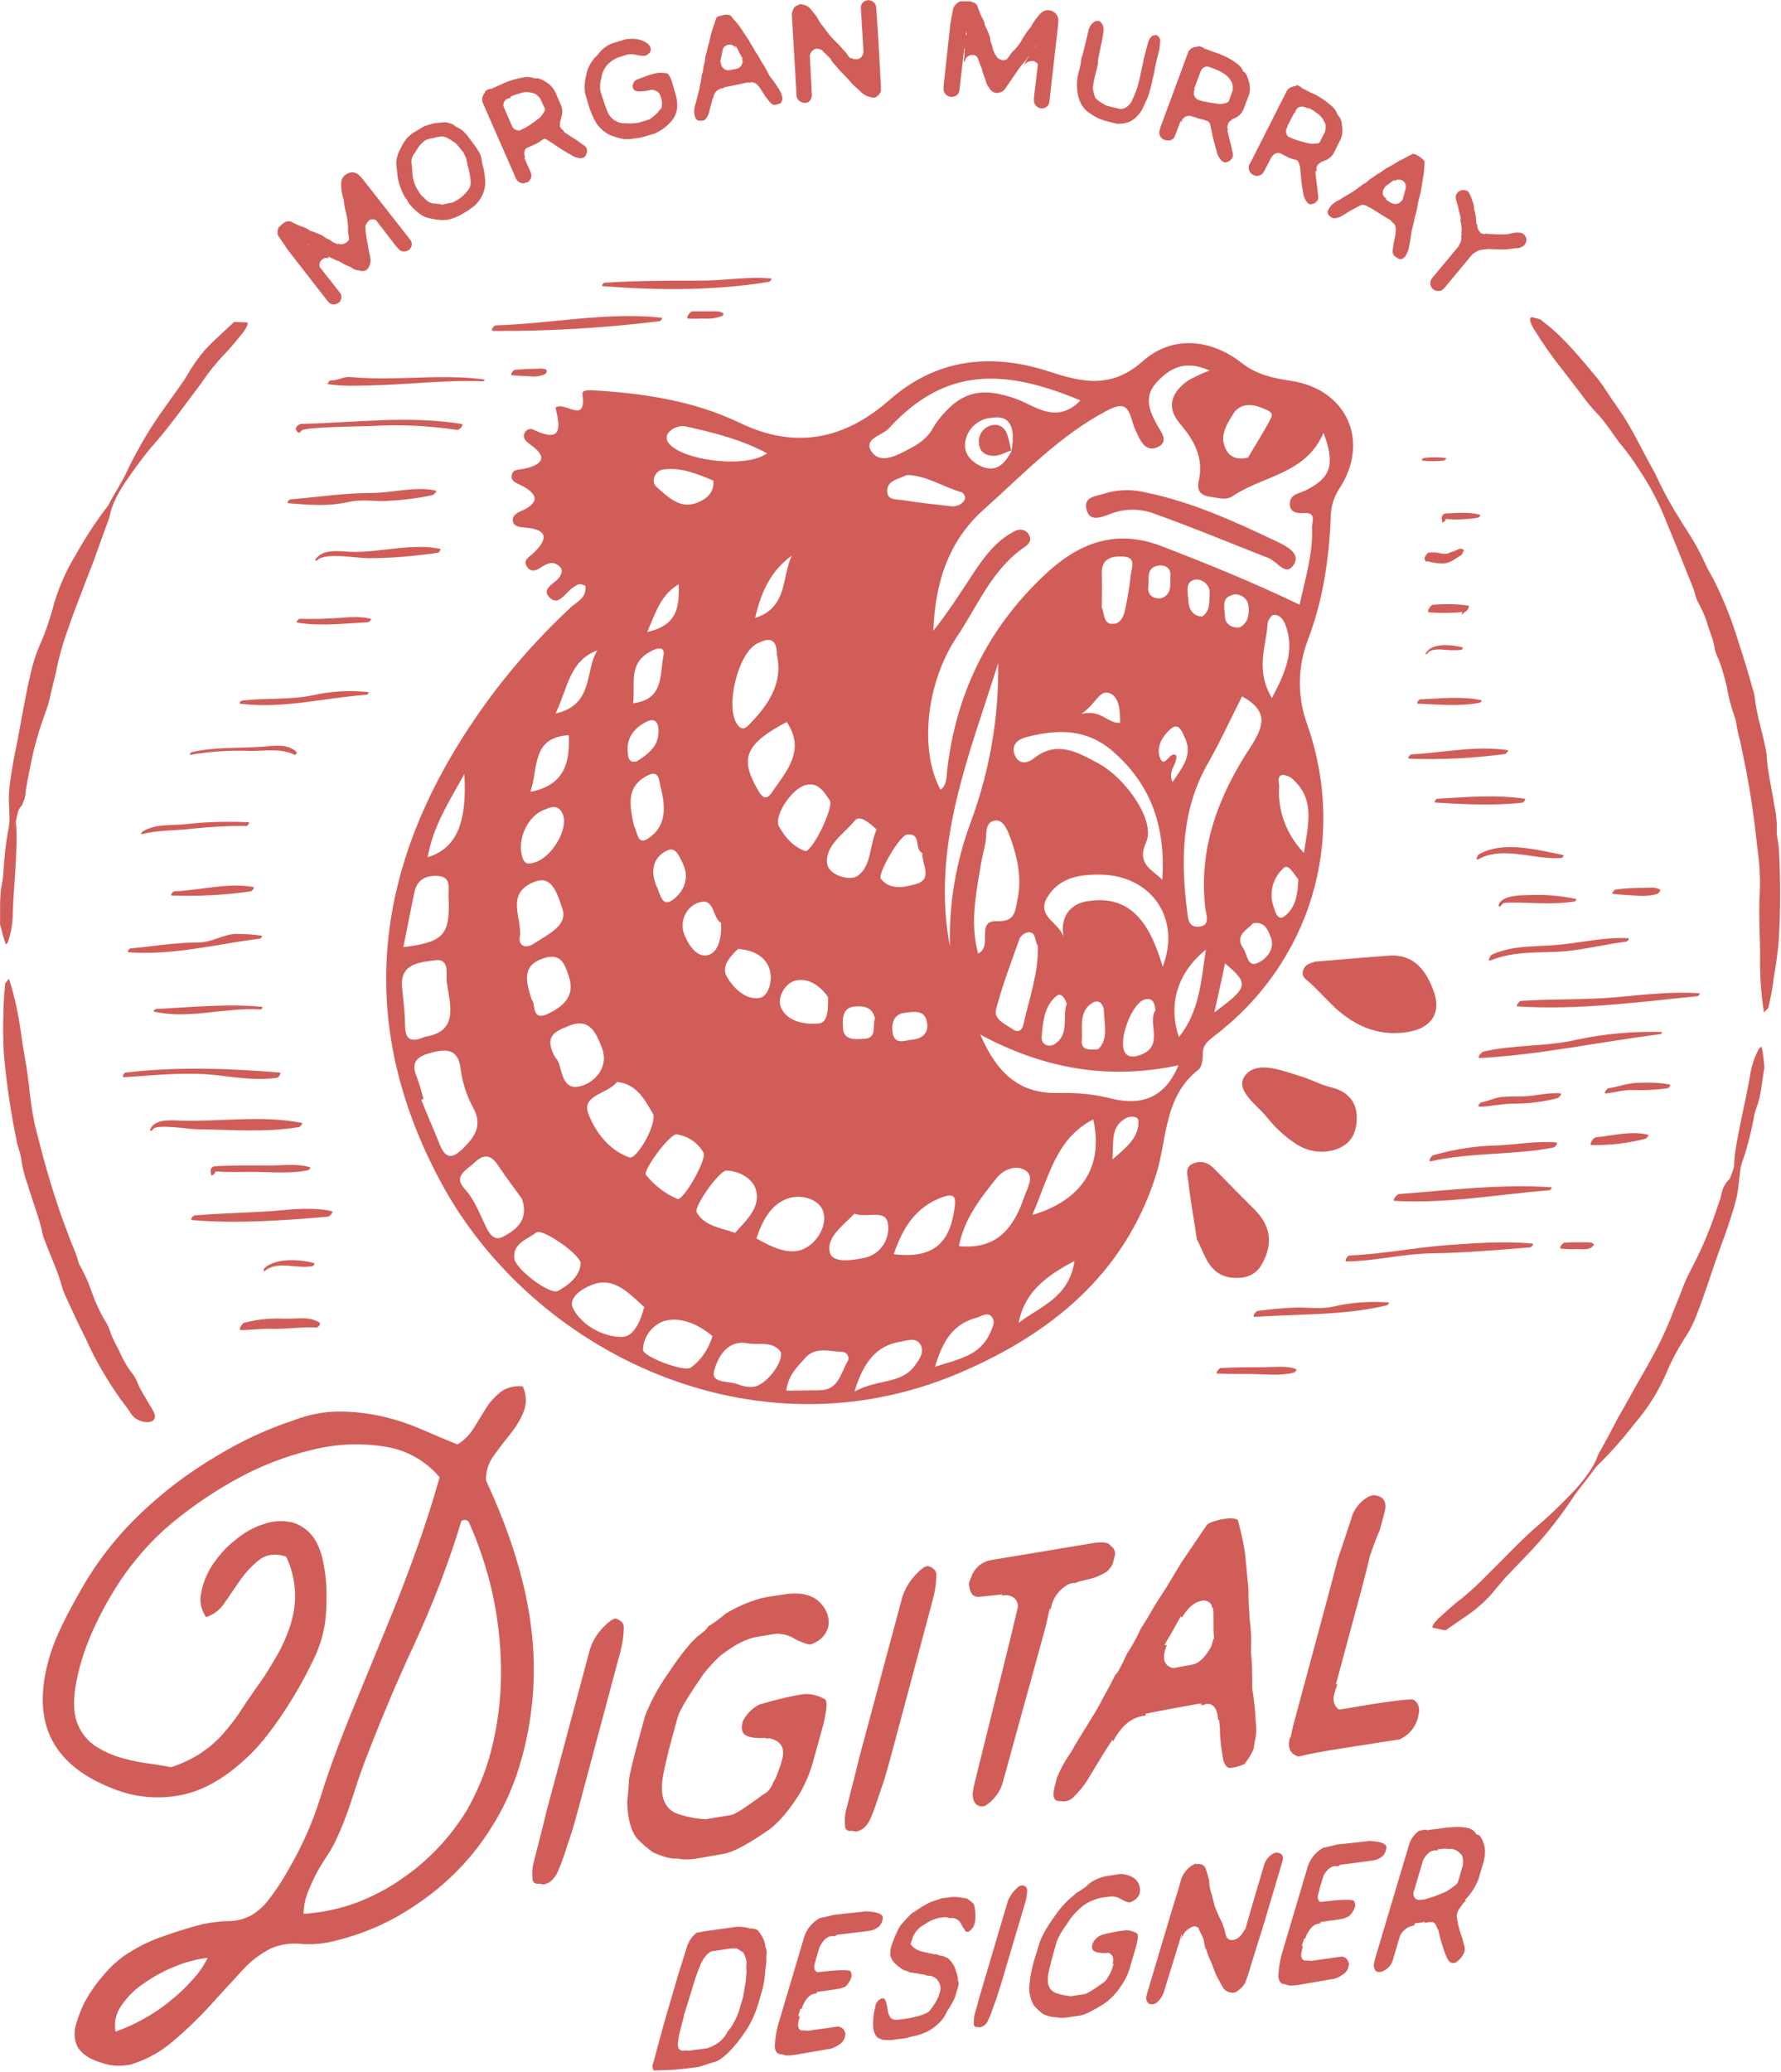 <?xml version="1.0" encoding="utf-8"?>
<!-- Generator: Adobe Illustrator 24.0.1, SVG Export Plug-In . SVG Version: 6.00 Build 0)  -->
<svg version="1.1" id="BRAVE_FOREST" xmlns="http://www.w3.org/2000/svg" xmlns:xlink="http://www.w3.org/1999/xlink" x="0px"
	 y="0px" viewBox="0 0 417.7 485.8" style="enable-background:new 0 0 417.7 485.8;" xml:space="preserve">
<style type="text/css">
	.st0{fill:#D15D59;}
</style>
<title>morganmurray-digitaldesign</title>
<path class="st0" d="M144.3,379.5c1.3,0.4,2,1.1,2,2c0,2-0.3,3.9-0.8,5.8l-9.6,35.9c-0.8,3-1.4,5.1-1.8,6.4l-1.2,3.6
	c-0.5,1.6-1.1,3.4-1.9,5.3c-0.8,1.9-1.9,3.1-3.5,3.4l-1.1-0.2c-0.7,0.2-1.4-0.2-1.5-0.9c0,0,0-0.1,0-0.1c-0.1-1.2-0.1-2.5,0.2-3.7
	l1.9-7.5c0.7-2.8,1.1-4.3,1.1-4.5l10.3-38.4c0.9-2.7,2.7-5,5-6.7L144.3,379.5z"/>
<path class="st0" d="M179.8,374.5l3.9-0.6c3.5-0.6,6.2-0.1,8.1,1.4c2.1,1.9,2.9,4,2.4,6.4c-0.5,1.5-1.5,2.7-2.9,3.4
	c-0.4,0.2-0.8,0.4-1.2,0.5c-0.2,0-0.4,0-0.5,0c-1.4-0.4-2.8-1-4.1-1.8c-1.1-0.5-2.3-0.7-3.5-0.7l-4.3,0.7c-2.6,0.4-5.5,1.9-8.8,4.5
	c-1.5,1.4-2.9,2.9-4.1,4.5c-0.2,0.4-0.9,1.3-1.9,2.8c-2.3,3.5-3.7,6-4,7.2l-1.2,4.4c-0.9,3.3-1.6,6.2-2.1,8.7
	c-1.1,5.5,0.3,8.8,4.2,9.7c1.9,0.6,3.8,0.9,5.7,1l6-1c1-0.2,3.4-1.8,7.5-4.8c1.2-0.6,2-1.7,2.4-3c0.2,0,0.8-1.4,1.7-4l1.9-7
	l-1.7,0.3c-4.3,0.7-7.1,0.6-8.4-0.2c-0.9-0.5-1.1-1.5-0.8-2.8l0-0.2c0.8-1.8,2.2-3.3,4-4.2l3.2-0.9c2.3-0.6,4.5-1.1,6.3-1.4
	c2-0.4,4.1,0,5.9,1.1c0.6,0.4,0.4,2.4-0.4,5.9l-2.7,9.7c-0.8,2.5-1.9,5-3.3,7.2c-2.5,3.8-4.9,6.6-7.4,8.2c-4.7,3.2-8,4.9-9.9,5.2
	l-6.3,1.1c-1.6,0.3-3.2,0.3-4.8,0c-1,0.2-2.9-0.3-5.5-1.4c-1.4-1-2.7-2.1-3.9-3.4c-1.4-1.9-2.1-4.7-2.2-8.4c0.2-2,0.3-3.2,0.3-3.4
	l0.1-1.3c-0.1-0.5,0.5-3.5,2-9l1.8-6.6c1.4-3.5,3.2-6.8,5.4-9.9c3.2-4.8,5.7-7.9,7.7-9.3c0.7-0.5,1.3-1.1,1.8-1.8
	c1.5-0.9,2.8-1.9,4.1-3C173.2,376.6,176.4,375.2,179.8,374.5z M183.8,404.3h0.1c1.8-0.3,2.7,0.8,2.7,3.3l-0.2,0.9
	c-0.5,1.7-1.5,3.2-3,4.3c0.8-2.9-0.2-4.6-3-5.2l-0.7,0.1l0-0.2C181,405.6,182.3,404.5,183.8,404.3L183.8,404.3z M185.4,405.8
	c0.9-0.1,1.2,0.5,1.1,1.9c-0.7,1.4-1.4,2.2-2.2,2.3l0.1-0.5c0.3-1.6-0.1-2.3-1.2-2.1C183.6,406.6,184.4,406,185.4,405.8L185.4,405.8
	z"/>
<path class="st0" d="M217.6,367.2c1.3,0.4,2,1.1,2,2c0,2-0.3,3.9-0.8,5.8l-9.6,35.9c-0.8,3-1.4,5.1-1.8,6.4l-1.2,3.5
	c-0.5,1.6-1.1,3.4-1.9,5.3c-0.8,2-2,3.1-3.5,3.4l-1.1-0.2c-0.7,0.2-1.4-0.2-1.5-0.9c0,0,0-0.1,0-0.1c-0.1-1.2-0.1-2.5,0.2-3.7
	l1.9-7.5c0.7-2.8,1.1-4.3,1.1-4.5l10.3-38.4c1-2.7,2.7-5,5-6.7L217.6,367.2z"/>
<path class="st0" d="M232.6,365.8l24-4c2.2-0.3,3.5-0.1,4,0.8c0.7,0.4,1,1.2,0.9,2l-0.5,2c-0.5,1.2-1.4,2.1-2.6,2.6
	c-0.8,0.4-1.7,0.8-2.6,1l-8.3,2l-0.8,2.8c-0.9,4-1.4,6.2-1.5,6.6l-10,36.3c-0.6,2.2-2,4.1-3.9,5.4c-0.3,0.2-0.6,0.3-1,0.3h-0.1
	c-1.3-0.1-2-1-2.1-2.8c0.1-1.1,0.3-2,0.5-2.8l8.3-33.5c1.2-5.1,1.9-7.9,2-8.5l0.7-2.6l-9.5,1H230c-1.6,0.3-2.5-0.6-2.7-2.6
	c-0.1-0.3,0-0.6,0-0.8c0.2-0.5,0.4-1,0.6-1.5C228.7,367.5,230.5,366.1,232.6,365.8z M239.7,369.8h0.1c1.8-0.3,2.7,0.8,2.7,3.3
	l-0.2,0.9c-0.6,2-1.9,3.7-3.7,4.9h-0.3l0.2-0.7c0.6-2.1,0-3.4-1.6-4c-0.7-0.2-1.3-0.2-2,0C236.4,371.6,238,370.1,239.7,369.8z
	 M239.8,371.6c0.9-0.1,1.2,0.5,1.1,2c-0.7,1.3-1.2,2-1.6,2.1h-0.1c0.4-1.6-0.1-2.3-1.5-2l0.1-0.3
	C238.2,372.5,238.9,371.9,239.8,371.6z M250.5,368c1.6-0.3,2.6,0.6,3,2.6l0,0.2h-0.1c-0.1,0-0.1-0.1-0.1-0.1c-0.5,0.3-1,0.5-1.5,0.6
	V371c-2.5,0.8-4.5,2.9-5.2,5.5l-0.2,0.9c-1.1-0.8-1.5-2-1-3.8v-0.2C246,370.9,248,368.9,250.5,368z M248.6,370.5
	c0.9,0.2,1.3,0.6,1.2,1.1c-1.4,0.3-2.4,1.4-2.6,2.7l-0.1,0.4h-0.3c-0.6-0.4-0.9-1.2-0.6-1.9C246.6,371.7,247.5,370.8,248.6,370.5
	L248.6,370.5z"/>
<path class="st0" d="M266.3,402.3l-0.2,0.3l-0.6,0c-1.1,0.5-1.8,1.1-2,1.8h-0.1c0,0-0.1,0-0.1-0.1c-1.1,1.6-2.5,3.8-4.3,6.6
	c-0.9,1.4-2.2,3.6-3.9,6.4c-1,1.6-2.2,3-3.5,4.3c-0.5,0.4-1.1,0.7-1.8,0.8c-0.2,0-0.3,0-0.5,0l-1.3-0.1c-0.8-0.2-1.1-1.1-0.8-2.6
	c0.1-0.6,0.2-1.1,0.4-1.7l0.2-0.9c0.9-2.3,2.1-4.4,3.5-6.4c1-1.9,2.4-4,3.9-6.5c1.3-2.1,2.3-3.7,2.9-4.9s1.9-3.4,3.5-6.6
	c0.4-0.2,1.3-1.8,2.7-4.9c1.2-1.8,2.3-3.8,3.2-5.8c0.5-0.8,1.6-2.5,3.2-5.3c0.4-0.7,1.2-1.9,2.3-3.6s2.4-4,4-6.6l5.9-8.7
	c0.2-0.5,1.3-1,3.4-1.5c2.1-0.4,3.4-0.3,4,0.1c0.7,2.6,1.3,5.2,1.7,7.8l0.8,8.4c0,1.1,0,2.4,0.1,4c0.1,1.1,0.1,2.2,0.2,3.3
	c0.3,2.1,0.4,4.3,0.3,6.5c0,0.9,0,1.6,0.1,2.2c0.1,0.8,0.2,3.2,0.2,7.4c0.4,2.5,0.7,5,0.8,7.5c0.2,1.6,0.2,3.2-0.2,4.8l-0.3,1.8
	c-0.5,1.3-1.3,2.5-2.2,3.6c-0.7,0.3-1.4,0.5-2.1,0.7l-1.2,0.2c-1-0.1-1.6-1.1-1.8-3.1c-0.4-2.2-0.6-4.3-0.6-6.5
	c-0.1-1-0.2-2.1-0.5-3.1c0-0.2-0.1-0.5-0.1-0.7h-0.1l0.1-0.3c-0.1-0.3-0.2-0.7-0.4-1.1c-0.3-0.2-0.6-0.4-0.9-0.5l0-0.2
	c-1,0.1-2.1,0.3-3.5,0.5C277.2,400.2,272.4,401.1,266.3,402.3z M265.9,399.6c1.5-0.3,2.4,0.6,2.8,2.5v0.2l-0.8,0.1
	c-2.7,0.5-5,2.4-6.8,5.9h-0.1c-0.4-1-0.5-2.2-0.2-3.2l0-0.2c0.6-2.3,2.3-4.2,4.5-5.1L265.9,399.6z M273.7,385.7l-0.2,0.4l-0.3,1
	c-0.6,2.3,0.1,3.6,2,4.1l0.7-0.1l-0.1,0.4c-1.5,2.2-2.9,3.4-4.5,3.7h-0.1c-1.8,0.3-2.7-0.8-2.7-3.3l0.2-0.9c0.6-2.3,2.3-4.2,4.4-5.2
	L273.7,385.7z M281.3,371.2c-0.5,0.9-1,1.7-1.6,2.7c-0.8,1.3-1.5,2.7-2.2,4.1c-0.3,0.5-1.3,2.3-2.9,5.2c-0.5,0.7-1.3,2.2-2.4,4.3
	c-0.5,0.9-1,1.7-1.4,2.4c0.2,0.6,0.3,1.1,0.3,1.7l0.6,0.2l0,0c4.3-0.8,8-1.5,11.2-2l0,0c1-0.5,1.6-1.4,1.9-2.4l0.1-0.3
	c0-1-0.1-2.1-0.2-3.2c0-0.4-0.1-1-0.1-1.9c0-0.7,0-2,0-3.8c-0.1-0.7-0.2-2.8-0.4-6.3c0-0.3-0.1-0.6-0.1-1.1c0,0,0,0.1-0.1,0.1h-0.3
	c-0.3-0.3-0.6-0.4-1-0.3c-0.5,0.2-1,0.5-1.4,0.9C281.4,371.4,281.4,371.3,281.3,371.2z M284.2,366.1c1.8-0.3,2.7,0.8,2.7,3.3
	l-0.2,0.9c-0.2,1.1-0.8,2.1-1.6,2.9c0.2,0.8,0.2,1.6-0.1,2.3l-0.2,0.7l-0.4,0.9h-0.1c0-1-0.9-1.8-2-1.8c-0.2,0-0.4,0-0.5,0.1h-0.1
	c-1.6,0.3-3.1,1.6-4.5,3.9c-0.4-0.2-0.4-1-0.1-2.3l0-0.2c0.4-1.2,0.9-2.2,1.7-3.2l0-0.2c-0.3,0-0.3-0.6,0.1-1.8v-0.2
	c0.6-2.3,2.3-4.2,4.5-5.1L284.2,366.1z M284.6,384.3h0.3c1.8-0.3,2.7,0.8,2.7,3.3l-0.2,0.9c-0.6,2.3-2.3,4.2-4.5,5.1l-0.7,0.1
	c-1.8,0.3-2.7-0.8-2.7-3.3c1.6-0.3,3.2-1.7,4.6-4.4L284.6,384.3z M286.7,394.6c1.8-0.3,2.7,0.8,2.7,3.3l-0.2,0.9
	c-0.5,1.8-1.7,3.4-3.2,4.5h-0.3c-0.2-2.8-1.2-4-3-3.7l-0.3,0.2l-0.3,0c-0.1,0-0.1,0-0.1-0.1l-0.3,0.2h-0.1c0.6-2.3,2.3-4.2,4.5-5.1
	L286.7,394.6z"/>
<path class="st0" d="M321.9,350.6c2.6,0.1,3.5,1.5,2.8,4.1l-1.1,4.1c-0.9,2-1.6,4-2.3,6c-0.7,3.1-1.4,5.6-1.9,7.6l-7.8,28.9l5.5-0.9
	c9.9-1.7,14.7-2.2,14.6-1.7c1.1,0.8,1.4,2.1,0.9,3.8l0,0.2c-0.6,2.2-2,4-4,5c-0.1,0.1-0.3,0.2-0.5,0.2c-6.7,1-12,1.9-16,2.5
	l-3.4,0.6c-1.1,0.2-2.5,0.5-4.2,0.9c-1.9-0.6-2.6-2.1-2-4.3c0-0.1,0.1-0.2,0.2-0.2c0,0,0,0,0,0c0.2-1.3,0.5-2.2,0.6-2.8l7.6-28.2
	c0.8-2.9,1.7-6.4,2.8-10.6l3.1-9.3c0.6-2.5,2.2-4.6,4.5-5.7C321.6,350.8,321.8,350.7,321.9,350.6z M313.7,394.8
	c-0.4,1.2-0.7,2-0.8,2.6c-0.4,1.2,0,2.6,1,3.4c0.5,0.2,1.1,0.3,1.7,0.2l0.6-0.1l0.8-0.3l-0.1,0.3c-1.5,2.2-2.9,3.4-4.5,3.7l-0.3,0
	c-1.8,0.3-2.7-0.8-2.7-3.3l0.2-0.9c0.6-1.7,1.6-3.3,2.8-4.6C312.7,395.5,313.1,395.1,313.7,394.8z"/>
<path class="st0" d="M107.3,338.7c1.5-0.9,2.8-2.2,3.8-3.8c1-1.6,1.9-3.1,2.9-4.7c0.9-1.5,2.1-2.7,3.4-3.8c1.5-1.1,3.4-1.5,5.2-1.3
	c0.9,1.9,1,4.2,0.1,6.2c-0.8,1.9-1.9,3.6-3.2,5.2c-1.3,1.6-2.6,3.3-3.8,5c-1.2,1.6-1.8,3.7-1.7,5.7c6.1,13.1,9.7,25.3,10.8,36.4
	c1.1,11-0.1,22-3.6,32.5c-1.5,4.4-3.5,8.6-6,12.5c-2.6,4.2-5.8,8.1-9.4,11.5c-3.9,3.7-8.2,6.8-12.8,9.4c-5,2.8-10.5,4.8-16.1,6
	c-2.2,0.4-4.5,0.5-6.7,0.3c-2.3-0.2-4.6,0.2-6.7,1.1c-2.7,1.4-5,3.2-7,5.5c-2.4,2.6-5,5.4-7.6,8.3c-2.7,2.9-5.5,5.6-8.5,8.1
	c-2.8,2.4-6.1,4.2-9.7,5.3c-2.3,0.5-4.7,0.4-6.9-0.4c-2.7-0.8-4.6-2-5.6-3.7c-0.8-1.6-0.9-3.4-0.4-5.2c0.6-2.1,1.4-4.2,2.5-6.1
	c1.2-2.1,2.6-4,4.2-5.8c1.3-1.6,2.9-3,4.5-4.2c2.8-1.9,5.9-3.5,9.1-4.6c3.4-1.2,6.6-2.2,9.4-2.9c2-0.4,4-0.7,6-0.7
	c1.9,0,3.8-0.5,5.5-1.4c1.3-0.8,2.5-1.8,3.5-3c1.2-1.5,2.3-3,3.3-4.6c1.1-1.7,2.1-3.5,3.1-5.3c1-1.8,1.8-3.5,2.5-5
	c1.6-3.4,2.9-6.9,4-10.5c1.2-3.8,2.5-7.5,3.9-11.2c1.9-5,4-10.1,6.2-15.4c2.2-5.3,4.4-10.7,6.6-16.1c2.2-5.4,4.2-10.8,6.1-16.1
	c1.9-5.4,3.5-10.5,4.9-15.5c-3.3-3.9-7.9-6.5-13-7.2c-5.7-0.9-11.4-0.6-17,0.8c-6.3,1.5-12.4,3.9-18.1,7.1
	c-5.9,3.3-11.5,7.2-16.6,11.7c-3.7,3.4-7,7.2-9.8,11.3c-2.8,4.1-5.2,8.5-7.2,13.1c-1.7,3.9-3,8.1-3.7,12.3c-0.6,3.9-0.4,6.9,0.7,9.2
	c0.8,1.9,2.2,3.5,3.9,4.7c1.7,1.1,3.6,2,5.5,2.6c2,0.6,4.1,1.1,6.2,1.4c2.1,0.3,4.2,0.6,6.1,1c2.5-0.8,4.8-1.9,7-3.3
	c1.9-1.3,3.6-2.7,5.1-4.4c1.4-1.6,2.7-3.2,3.9-5c1.1-1.7,2.3-3.5,3.5-5.2c1.7-2.3,3.3-4.7,4.7-7.2c1.5-2.4,2.7-5,3.6-7.6
	c0.9-2.6,1.4-5.4,1.3-8.1c-0.1-3-0.8-5.9-2.1-8.6c-2.5-0.8-4.6-0.5-6.2,0.7c-1.7,1.3-3.2,2.9-4.4,4.6c-1.3,1.8-2.5,3.7-3.8,5.5
	c-1,1.6-2.5,2.8-4.4,3.4c-1.1-1.7-1.6-3.7-1.1-5.7c0.4-2.3,1.3-4.5,2.6-6.5c1.5-2.2,3.2-4.2,5.3-5.8c2-1.7,4.2-3,6.7-3.8
	c2.2-0.8,4.5-0.9,6.8-0.4c2.4,0.7,4.4,2.4,5.6,4.6c0.7,1.3,1.2,2.8,1.5,4.2c0.4,1.9,0.7,3.8,0.8,5.7c0.1,2,0.1,4,0,6.1
	c-0.1,1.8-0.3,3.5-0.7,5.2c-0.5,2.2-1.3,4.4-2.3,6.4c-1.3,2.7-2.7,5.4-4.2,7.9c-1.6,2.7-3.3,5.3-5.2,7.9c-1.6,2.2-3.3,4.3-5.2,6.2
	c-5.4,5.3-10.8,8.6-16.3,9.7c-5.3,1.1-10.9,0.6-15.9-1.4c-6.8-2.6-11.6-6.2-14.3-11.1s-3.1-11-1.2-18.4c0.8-3.1,2-6.1,3.4-9
	c1.6-3.3,3.4-6.5,5.2-9.6c2.2-3.7,4.7-7.2,7.5-10.5c3.2-3.8,6.8-7.2,10.6-10.4c4.3-3.6,9-6.8,13.8-9.6C57.2,337.6,63,335,69,333
	c3.4-1.3,7-2,10.6-2c3.3,0,6.7,0.4,9.9,1.1c3.1,0.7,6.2,1.7,9.2,3C101.7,336.4,104.5,337.6,107.3,338.7z M27.1,476.4
	c2.3-0.8,4.5-1.8,6.6-3c2.2-1.2,4.3-2.6,6.2-4.2c1.9-1.5,3.6-3.1,5.2-4.9c1.4-1.5,2.7-3.3,3.6-5.2c-2.6,0.3-5.2,1-7.6,2
	c-2.6,1-5.1,2.4-7.4,4c-2.1,1.4-3.9,3.2-5.3,5.3C27.2,472.1,26.7,474.3,27.1,476.4z M109.6,424.3c2.8-5,4.9-10.3,6.1-15.9
	c1.3-5.8,1.9-11.6,1.8-17.5c-0.1-6-0.8-11.9-2.1-17.7c-1.3-5.6-3.1-11.1-5.5-16.4c-0.5-0.5-1.2-0.5-1.7-0.1c-3,9.9-6.7,19.5-11,28.8
	c-4.4,9.4-8.2,18.6-11.7,27.7c-1.2,3.2-2.2,6.3-3.2,9.4c-1,3.1-2.2,6.1-3.6,9.1c-0.7,1.4-1.5,2.8-2.4,4.1c-0.9,1.4-1.7,2.7-2.4,4.1
	c-0.7,1.4-1.3,2.8-1.9,4.3c-0.5,1.5-0.8,3.1-0.8,4.6c4.3-0.3,8.6-1.2,12.6-2.7c3.8-1.5,7.5-3.4,10.8-5.8
	C100.7,436.1,105.8,430.6,109.6,424.3z"/>
<path class="st0" d="M137.3,137.4c-1.5-0.9-2.1-0.1-2.8,0.3c-1.8,1.1-3.4,4.4-5.4,2.6c-2.6-2.3,1.2-3.4,2.2-5.1
	c0.5-0.9,0.7-1.6,0-2.3c-1.4-1.4-2.8-0.9-4.2,0c-1.1,0.8-2.5,1.5-3.5,0s0.4-2.2,1.4-3.1c3.6-3.4,3.6-5.7-2-6.1
	c-1.1-0.1-2.4-0.2-2.7-1.4s0.7-1.9,1.8-2.4c4.4-1.9,4.3-4,0.1-6.1c-1-0.5-2.3-0.9-2.2-2.1c0.1-1.8,1.7-1.5,3-1.8
	c4.4-1,5.5-2.8,1.3-5.7c-0.9-0.7-1.8-1.4-1.3-2.6c0.3-0.8,1.2-1.2,2-0.9c0.1,0,0.1,0.1,0.2,0.1c7.1,3.4,6-1.2,5.1-5.2
	c2-1.7,7.4,4.2,6.3-3.2c-0.1-0.9,1.2-0.9,2.1-0.9c12,0.7,23.9,2.4,34.9,7.7c12.9,6.2,24.4,3.9,35-5.4c11-9.7,23.8-11.1,37.4-6.7
	c7.9,2.6,14.7,4.1,22-2.4c6.9-6.1,15.9-5.3,23.2,0.4c3.6,2.8,7.5,3.6,11.6,4.2c13.1,2,18.6,14.2,11.3,25.3c-1.3,2-2,4.3-2,6.7
	c-0.4,9.8-1.8,19.3-5.3,28.6c-2.5,6.4-2.6,13.5-0.2,20c9.5,27.4,0.6,56-21.9,73.1c-1.5,1.2-2.6,2-2.6,4.1c0,1.3-0.2,3.1-1,3.7
	c-8.2,6.4-7.3,16.2-10,24.8c-7.4,23.3-24.8,37.3-46.2,46.4c-48.2,20.5-100-5-121.4-44.6c-20.6-38.1-15.7-74.7,8.4-109.6
	c6.4-9.3,13.9-17.9,22.2-25.6C135.6,141,137.6,140,137.3,137.4z M237.2,105.9c1.1-6.1-0.5-8.7-4.9-7.9c-3,0.3-5.4,2.6-5.9,5.5
	c-0.5,2.8,1.3,4.7,3.6,5.8c3.8,1.7,5.7-0.7,7.3-3.6L237.2,105.9z M310.4,101.5c-4.1,9.7-14.2,10-21.4,14.9c-1.5,1-3.4,0.3-5.1,0.1
	c-2.4-0.3-3.2-1.5-2.8-3.5c1.3-5.5-0.9-9.6-4.4-13.7c-3.3-3.9-1.9-7.4,2-10.1c1.6-0.9,3.3-1.7,5-2.3c-5.6-2.5-9-0.8-12.2,2.5
	c-3.4,3.5-2,6.8-0.1,10.3c0.9,1.6,2.8,3.8,0.2,5.1s-4-1-4.9-3.1c-0.5-1-0.9-2-1.2-3.1c-1-3.5-2.1-4.3-5.9-2.3
	c-11.2,5.9-19.7,15-28.9,23.2c-8.4,7.5-11.4,17.4-11.8,28.4c3.3-4.1,6.1-8.5,9-12.9c2.7-4.1,5.5-8.1,10-10.4
	c1.1-0.7,2.6-0.5,3.3,0.6c0,0.1,0.1,0.1,0.1,0.2c0.8,1.2,0,2.2-0.9,2.8c-7.7,5.2-11,13.7-15.9,21c-7.4,11-8.9,26.9-3.9,36
	c1.4-1.1,1.4-2.8,1.5-4.2c2-18.1,9.4-33.4,22.7-46c8.1-7.7,16.8-11.1,27.7-6.9s21.5,8.5,32.3,13.7c1.4-6.4,3.2-12.2,2.9-18.2
	c0-1.2,1.1-3.4-1.7-3.3c-1.6,0.1-3.4,0-3.5-2c-0.1-2.3,1.9-2.5,3.5-3.2C312.2,112.1,313.2,108.9,310.4,101.5L310.4,101.5z
	 M291.3,163.3c-2.7,5.3-5.1,10.6-7.9,15.5c-6.3,10.9-6.5,22.7-5,34.7c0.2,1.6,0.2,4,2.7,3.8c2.9-0.2,1.8-2.7,1.6-4.2
	c-1.7-14.2,3.1-26.6,10.7-38.1C296.3,170.4,297.7,166.8,291.3,163.3z M229.9,242.6c4.4,10.1,10,14,18.8,13.7c4-0.1,8,0.3,11.9,1.3
	c7.8,1.9,12.8-0.7,15.8-7.8C260.5,253.2,245.3,250.9,229.9,242.6z M253.4,93.9c-17.7-7.4-31.6-8-44.9,6.5c-1.6,1.8-6.1,2.4-4.1,5.5
	c2,2.9,5.6,1.1,8.4-0.4c2.4-1.2,4.6-2.6,6-5.1c0.3-0.6,0.7-1.1,1.1-1.7c5.4-7,10.3-8.1,18.6-5.1C243.1,95.4,247.9,99.5,253.4,93.9z
	 M222.8,222c-0.3-10,1.4-19.9,4.9-29.3c4.4-11.9,6.6-24.5,6.4-37.2C227.3,177.2,218.3,198.5,222.8,222z M99.3,257.7l-0.5,0.2
	c1.4,3.5,2.9,6.9,4.3,10.4c1.5,3.8,3.2,3.3,5.7,0.8c2.8-2.8,4.3-5.4,2.2-9.3c-1.6-2.9-2.6-6.1-3-9.4c-0.6-4.3-3.1-4.5-6.7-3.6
	c-3.4,0.9-5.1,2.1-3.5,5.9C98.4,254.3,98.9,256,99.3,257.7z M249.6,220.4c-1.4-5.4,1.6-8.6,5.6-9.1c10.5-1.6,14.7,6,17.5,15.4
	c4.4-11.6-2.9-21.4-14.5-21.6c-5.1-0.1-9.9,0.7-12.7,5.5C243,215.2,249.1,216.5,249.6,220.4L249.6,220.4z M229.4,223.6
	c3.6-1.7-0.8-7.8,4.5-7.6c4.1,0.2,4.2-2.3,4.7-4.9c1.1-4.9,0.1-9.7-1.5-14.3c-0.7-1.9-1.7-4.5-3.5-4.4c-2.8,0.2-2.1,3.3-2.5,5.3
	s-1,4.3-1.3,6.5C228.7,210.6,227.6,217,229.4,223.6L229.4,223.6z M272.6,206.3c0.8-12-2.4-22.2-11.7-30.2c-6.2-5.3-12.9-5.1-20-3.3
	c-2,0.5-3.9,1.7-2.9,4.3c1,2.4,3.2,1.8,4.5,0.7c5.4-4.3,10.4-1.3,14.9,1.1c6.5,3.4,13.7,13.5,11.4,18.6S270.1,203.8,272.6,206.3
	L272.6,206.3z M144.7,253.7c-2.2,2.9-8.4,3-6.7,7.5c1.6,4.2,4.8,8.5,9.6,10.2c1.8,0.6,6.7-8.2,5.5-10.3
	C151.2,257.9,149.4,254.2,144.7,253.7z M99.7,243.1c7.9-1.2,5.9-7.4,5.1-12.7c-0.3-2,0.9-5.8-3-5.2c-3.4,0.5-8,0.7-7.5,6.3
	c0.3,3.1,0.7,6.1,0.7,9.2C95.1,243.9,96.5,244.5,99.7,243.1L99.7,243.1z M122.4,281.1c-1.7-2.4-3.8-5.1-5.7-8
	c-1.7-2.5-3.4-2.4-5.4-0.5c-1.7,1.7-5.2,3.1-2.3,6.2c2,2.2,3,4.7,4.2,7.2c0.9,1.8,2,5.5,4.8,4S124.2,286.2,122.4,281.1L122.4,281.1z
	 M224.9,292.2c9,0.9,12.9-4.4,15.3-11.5c0.7-2,2.4-4.7,0.5-6.1c-2.3-1.7-5.5-0.3-7,1.7C229.9,281,226.1,285.9,224.9,292.2
	L224.9,292.2z M242.1,284.9c11.6-3.4,16.8-11.4,14.3-22.4C247.6,267,246,276,242.1,284.9L242.1,284.9z M182.2,153.5
	c0-4.2-2.1-3.9-4.8-2.5c-4.3,2.4-7.3,14.5-4.6,18.7c1.1,1.7,2,1.2,3,0.1C180.3,165.2,183.7,160.1,182.2,153.5z M136.2,296.1
	c-0.7-2.4-9.1-8.1-10.4-7.1c-2.1,1.6-5.5,2.5-5.2,6c0.2,2.6,8.5,8.8,10.3,7.7C133.5,301.2,136,299.3,136.2,296.1z M151.1,306.5
	c-3.1-2.8-6.3-6.3-10.5-5.7c-2.5,0.4-7.7,3-6.2,6c1.9,3.8,6.8,6.7,11.4,6.7C148.7,313.5,150.2,309.8,151.1,306.5z M130.3,248.1
	c1.7,1.3,0.9,7.5,5.4,6.7c3.1-0.5,7.3-4.1,5.5-9c-1.3-3.4-2.9-7.5-8.1-5.1C130.4,241.8,127.3,242.9,130.3,248.1z M177.4,290.4
	c3.3,1.9,7.2,3.8,10.5,2.7s6.2-5.3,5.2-8.9c-0.9-3.1-5.4-4.3-8.5-3.1C180.8,282.5,178.8,286.2,177.4,290.4z M243.4,221.8
	c-0.8-1.2-0.3-3.1-2.1-3.2c-0.9,0.1-1.6,0.6-2.1,1.3c-2,5.6-4.1,11.1-5.6,16.8c-0.6,2.4,2.3,3.5,4,4.7c1.3,0.9,2.2,0,2.4-1.1
	C241.4,234.1,243.6,228.1,243.4,221.8L243.4,221.8z M172.4,289.1c2.6-2.9,5.8-5.8,5-9.7c-0.6-2.9-3.8-4.8-7-4.9
	c-1.7-0.1-7.8,8.6-7,9.8C165.3,287.6,169.1,287.9,172.4,289.1L172.4,289.1z M94.6,222.1c9.6-1.2,11-2.9,10.6-11.8
	c-0.1-2,0.8-4.8-2.7-4.9c-2.7-0.1-4.7,0.9-5.3,3.8C96.3,213.4,95.5,217.7,94.6,222.1L94.6,222.1z M159,281.2c1.8-0.4,6.8-9.5,6-10.9
	c-1.3-2.3-3.6-3.9-6.3-4.3c-1.6-0.2-8,8.5-7.2,9.5C153.5,278,156.1,280,159,281.2L159,281.2z M179.9,106.3
	c-6.2-3.3-12.4-4.8-18.6-6.2c-1.7-0.5-3.6,0.1-4.7,1.6c-0.3,0.5-0.3,1.2-0.1,1.7C158.7,107.8,174.7,110.1,179.9,106.3L179.9,106.3z
	 M189,199.6c2-0.7,6.6-10.5,5.6-11.9c-1.3-1.9-2.6-4.4-5.7-3.6c-3.3,0.9-7.5,7.3-6.2,9.7C184.2,196.5,186.2,198.7,189,199.6
	L189,199.6z M167.1,313.3c-3.4-2.8-7.3-4.5-11.1-3.6c-3,0.9-5.1,3.7-5.2,6.8c-0.1,1.6,9.7,5.3,11.2,4.2
	C164.5,318.9,166.2,316.3,167.1,313.3L167.1,313.3z M183.1,317c-2-2.7-5.2-1.5-7.8-2c-4.9-0.9-7,3.5-7.8,6.4
	c-0.9,3.2,3.7,2.3,5.8,3.3c1,0.4,2.2,0.6,3.3,0.5C179.4,325.1,183.9,319.4,183.1,317L183.1,317z M184.5,169.3
	c-9.6,5.1-11,8.4-7,15.5c1,1.8,2,3.4,3.6,0.9C184.5,180.8,189,175.9,184.5,169.3L184.5,169.3z M131.9,213.1c-1.6-5-3-8-7.1-6.1
	c-6.3,2.9-2.2,8.5-2.9,12.8c-0.3,2.1,1.5,2.6,3.1,1.6C128.7,219,133.2,217,131.9,213.1L131.9,213.1z M209.6,294.1
	c9.1,1.1,13.2-2.4,14.3-11c0.4-2.8-0.4-3.2-2.8-2.4C214.7,283,211.7,288,209.6,294.1z M124.7,234.4c1,0.8-0.2,5.3,3.9,3.3
	c3.4-1.7,6.4-4,4.8-8.8c-1-3-1.9-5.5-5.9-4.2C122.5,226.3,123.2,229.9,124.7,234.4L124.7,234.4z M200.4,284.6
	c-2.6,2.7-6.6,5.5-5.8,9c0.6,2.8,5.6,1.9,8.4,1.3c3.6-0.9,5.9-4.5,5.2-8.2C207.5,283.5,203.3,285.7,200.4,284.6L200.4,284.6z
	 M205.6,194.5c-1.7-1.5-4-3.6-5.2-2c-2.5,3.1-7,5.8-6.4,10.1c0.4,2.6,5.3,4.1,7.1,2.8C204.4,203.2,203.9,198.2,205.6,194.5z
	 M292.7,107.3c1.7-2.9,3.7-6,5.4-9.3c0.7-1.3-0.8-1.8-1.8-2.2c-2.6-1.2-5.5-1.3-7.1,1.3s-3.4,5.4-1.5,8.6
	C288.6,107.2,290.2,107.9,292.7,107.3L292.7,107.3z M200.4,326.3c5.6-3,10.9-1.7,14.1-6c1-1.4,2.3-3,1.5-4.8c-1-2-3.1-1.2-4.7-0.9
	C205.6,315.5,202.6,319.2,200.4,326.3L200.4,326.3z M184.4,326.1c3,0,5.4-0.1,7.8-0.1c4.4,0,4.9-3.8,6.5-6.6
	c0.5-0.7,0.3-1.6-0.3-2.1c-0.3-0.2-0.6-0.3-1-0.3c-3-0.1-6.3-1.3-8.7,1.6C186.8,320.7,184.9,322.5,184.4,326.1L184.4,326.1z
	 M127.9,189.8c-4.1,1.3-6.7,7-5.4,11.2c0.6,1.9,1.6,1.6,3,1.2c3.9-1.2,7.7-7.6,6.6-11C131.3,188.9,129.7,188.9,127.9,189.8z
	 M216.3,200c-2-0.8,0-4.7-3.6-4.3c-1.7,0.2-7,9.3-6.1,10.4c2.1,2.6,5.3,2,7.9,1.3C219,206.3,216.2,202.9,216.3,200z M258.4,142.4
	c0.7,1.8,0.4,3.8,2.4,3.9c1.9,0.1,2.6-1.5,3-3c0.6-2.8,1.1-5.6,1.4-8.4c0.2-1.8,1.4-4.3-1.9-4.4c-2.5-0.1-4.9,0.4-4.9,3.8
	C258.5,137.2,258.4,140,258.4,142.4L258.4,142.4z M194.2,233.8c-1.8-2.6-4.5-4.5-7.5-3.9c-2.7,0.6-4.4,4.1-3.6,6.2
	c1.4,3.5,5.7,4.2,8.9,3.9C194.3,239.8,194.2,236.4,194.2,233.8z M148.7,193.7c0.8,1.2,0.7,4.4,3,3.1c4.8-2.9,4.4-7.7,3.2-12.4
	c-0.3-1.2-0.3-3.8-2.7-2.7C146.6,184.3,147.7,189,148.7,193.7L148.7,193.7z M173.1,222.5c-2,1.9-3.9,4.1-2.7,6.4
	c1.6,2.9,4.6,5.7,7.8,5.1c2.1-0.4,3.2-4.4,2.2-7C179.2,223.9,176.3,222.8,173.1,222.5z M219.3,320.5c5.4-1.8,10.5-2.5,12.9-7.9
	c0.5-1.2,1.4-2.6,0.4-3.8c-1-1.3-2.4-0.1-3.6,0.2C223.4,310.5,221,314.7,219.3,320.5L219.3,320.5z M167.3,112.7
	c-3.8-1.6-7.7-3.2-11.8-2.6c-1.8,0.2-3,2.8-1.5,4.1c2.6,2.3,5.6,5.4,9.7,3.6C165.4,117.1,167.6,115.7,167.3,112.7z M305.8,200
	c1.1-6.9,2.5-12.4-2.3-17c-0.7-0.8-1.7-1.2-2.7-1.3c-1.4,0.3-0.8,1.8-0.8,2.8C299.6,190.2,301.8,195.8,305.8,200L305.8,200z
	 M169.1,216.4c-2.1-1.2-1.4-5.9-5.1-4.8c-2.9,0.9-4.5,4-3.7,7c0.8,2.4,2.9,6,5.6,5.4S169.3,219.6,169.1,216.4z M212.7,111.4
	c-2.2,1-4.4,1.3-4.6,3.4c-0.3,2.7,2.3,2.2,3.8,2.5c3.7,0.6,7.4,1,11.1,1.4c1.3,0.2,2.7-0.4,3.3-1.6c0.1-0.6-0.1-1.2-0.6-1.6
	C221.2,114.2,217.1,111.4,212.7,111.4L212.7,111.4z M100.3,201c6.7-2,9.3-8,8.6-19.5C105.1,188.4,101.6,193.7,100.3,201z
	 M298.3,163.7c3.2-6.1,5.4-11.1,3.2-17.1c-0.5-1.3-1.3-2.5-2.8-2.4c-0.5,0-1.3,1.2-1.4,2C297,151.5,294.3,156.9,298.3,163.7
	L298.3,163.7z M124.4,185.7c7.9-1.6,9.3-6.7,9-13.3C124.6,172.9,126.3,180.1,124.4,185.7L124.4,185.7z M282.8,222.7
	c-6.7,5.4-8.9,12.9-6.3,20.5C281.2,237.3,281.7,230.5,282.8,222.7L282.8,222.7z M271,236.9c-0.2-2-0.8-3-2.6-2.5
	c-2.6,0.7-5.7,8.1-4.9,11.5c0.5,2.2,2.3,2,3.6,1.6C273.4,245.5,268.9,239.8,271,236.9L271,236.9z M252,295.7
	c-7.1,3.7-11.8,7.6-13.1,14.5C243.8,306.4,250.7,304.4,252,295.7L252,295.7z M156.8,199.3c-3.7,1.5-4.5,5.1-2.6,9
	c0.6,1.4,1.1,4.3,3.3,2.9c2.8-1.9,4.3-5.1,2.7-8.6C159.4,201,158.6,198.7,156.8,199.3L156.8,199.3z M140.1,152.5
	c-6.6,2.5-6.9,8.8-9.8,14.8C139.4,165.3,137.1,157.2,140.1,152.5z M148.5,164.9c7.3-0.9,6.2-6.8,7.1-11.1c0.5-2.4-1.6-1.9-3.1-1
	C147.3,155.6,149,160.4,148.5,164.9L148.5,164.9z M275,183.4c2.3-3.5,4.9-6.4,2.8-10.6c-0.6-1.2-1.3-3.5-3.2-1.9s-3.6,4.3-2.5,6.9
	s2.3-2,3.8-0.6C276.1,179.3,273.8,180.7,275,183.4L275,183.4z M185.7,130.3c-4.9,3.5-7.2,8.5-8.6,14.6
	C184.8,142.5,183.3,135.3,185.7,130.3z M304.5,206.2c-1.1-1.3-2.3-3.7-3.4-2.7c-2.5,2.2-3.5,5.7-2.5,8.8c0.4,1.3,1,3.9,2.7,2.5
	C304,212.8,304.4,209.3,304.5,206.2L304.5,206.2z M257.6,246c2.4-2.4,1.4-5.8,1.3-8.9c0-1.3-1-2.9-2.6-2c-3.5,2.1-2.3,5.9-2.6,9
	C253.6,246.2,255.4,246.3,257.6,246z M293.9,216.5c-1.6,1.7-4.4,2.9-2.3,5.9c1,1.4,0.9,4.7,3.6,3.3c2-1,3.9-3.3,2.8-6
	C297.4,218.1,296.6,216,293.9,216.5L293.9,216.5z M205.2,238.9c-0.5-2.8-2.7-3-4.6-2.9c-3.1,0.2-3,2.9-2.9,4.9
	c0,3.2,3.1,2.8,4.9,2.7C205.9,243.5,204.5,240.4,205.2,238.9L205.2,238.9z M250.2,235.4c-0.5-1.6-1.5-2.7-2.5-1.8
	c-2.9,2.5-3.1,6.2-3.4,9.6c-0.1,1.1,0.7,2,1.8,2c0.3,0,0.7-0.1,1-0.2C251.1,242.6,249,238.3,250.2,235.4L250.2,235.4z M149.4,178.5
	c3-1.9,5.4-3.9,5-7.8c-0.2-1.8-1.3-2.2-2.7-1.5c-3.2,1.6-5,4.1-4.4,7.8C147.4,178.4,148.1,178.9,149.4,178.5z M213.9,243.8
	c3-0.3,3.9-2.1,3.5-4.1c-0.5-3.1-3.3-2.4-5.2-2.2c-2.9,0.3-3.2,3-2.8,5C210.1,245.2,212.6,243.8,213.9,243.8L213.9,243.8z
	 M151.8,148.2c7.6-1.7,7.4-6.5,7.4-11.2C155.2,139.3,153.9,143.2,151.8,148.2L151.8,148.2z M284.8,237.4c8-5.9,8.2-6.7,2.5-11.5
	C286.6,229.4,285.8,232.8,284.8,237.4L284.8,237.4z M253.6,167.4c4.8-1.1,6.1,2.3,9.1,2.1c0-2.6-0.1-5.9-2.3-6.9
	C257.8,161.5,257.1,165.1,253.6,167.4z M260.9,271.9c3.3-2.9,6.2-5.1,6.1-9c0-1.2-1.8-1.2-2.7-0.8
	C260.4,264,261.2,267.6,260.9,271.9L260.9,271.9z M290.8,147.1c2-1.1,2.2-3.1,2-5.1c-0.2-1.6-1.7-2.8-3.4-2.6
	c-0.2,0-0.4,0.1-0.6,0.2c-2.5,0.7-1.5,3.4-1.5,5.2C287.4,146.2,288.8,147.4,290.8,147.1L290.8,147.1z M281.9,144.6
	c1.9-1.2,1.7-3.3,1.8-5.3c0.2-1.7-1.1-3.2-2.8-3.4c-0.2,0-0.3,0-0.5,0c-2.6,0.4-1.8,3.1-1.7,4.9S279.5,144.4,281.9,144.6
	L281.9,144.6z M272.3,140.3c2.7-0.9,2.1-3.4,2.2-5.4s-1.7-2.6-3.2-2.2c-2.5,0.6-1.8,3.2-2,4.9S270.2,140.5,272.3,140.3L272.3,140.3z
	"/>
<path class="st0" d="M308.4,225.5c6-0.5,11.7-1,17.4-1.4c6-0.4,8.8,3.7,10.5,8.5s-0.5,8.3-5.6,9.3c-6.8,1.3-12.6-1-17.6-5.6
	c-1.9-1.8-3.7-3.8-5.6-5.6c-0.9-0.9-2.4-1.5-1.9-3.1S307.4,225.9,308.4,225.5z"/>
<path class="st0" d="M280.7,290.6c-0.7-4.8-1.5-9.1-2-13.5c-0.2-1.6-1-3.6,1.5-4.4c1.9-0.6,3.4,0.1,4.7,1.5c3.1,3.2,6.2,6.3,9.3,9.4
	c3.8,3.8,4.4,7.9,1.9,12.6c-1.6,3-4.2,3.7-7.3,3.4C283.4,298.9,282.6,294.1,280.7,290.6z"/>
<path class="st0" d="M313.1,269.6c-3.2,1-6.7,0.4-9.5-1.6c-2.4-1.6-4.5-3.6-6.3-5.8c-2.4-3.1-8-6.6-5.2-10.1s8.7-1,13,0.3
	c2.4,0.7,4.6,2,7.2,2.6c3.3,0.8,5.9,3,5.9,7C318.2,265.8,316.8,268.4,313.1,269.6z"/>
<path class="st0" d="M237.3,105.6c-1.4,0.4-2.8,1.3-4.2,1.3c-1.7,0-3.5-0.8-3.5-3.1c-0.2-1.8,1-3.5,2.7-4c2-0.6,3.4,0.4,4,2.3
	c0.4,1.2,0.6,2.5,0.9,3.8L237.3,105.6z"/>
<path class="st0" d="M259.1,115.7c3-0.9,6.2-1,9.2-0.3c11.1,2.2,21.3,6.9,31.4,11.7c2.1,1,5.3,2.7,3.8,5.2c-1.9,3.1-3.9-0.6-5.9-1.4
	c-9.2-3.6-18.3-7.4-27.6-10.7c-3.2-1-6.7-0.9-9.8,0.4c-2.2,0.8-4.7,1.8-5.4-1.2S257.1,116.4,259.1,115.7z"/>
<g id="LINES_BACK">
	<path class="st0" d="M108.2,99.4c-12.5-2-24.8-0.3-37.5,0c-0.6,0-1.5,0.8-1.3,1.3c0.1,0.3,0.3,0.5,0.5,0.7c0.2,0.3,0.7-0.2,0.8-0.4
		c0.4-0.9,13.9-1,16.3-1.1c6.7-0.4,13.4-0.1,20.1,0.9C107.7,101,109,99.5,108.2,99.4z"/>
	<path class="st0" d="M102.1,115c-4.9-1-10,0.6-15.1,0.6c-6.2,0-12.7,1-18.9,1.5c-0.3,0-0.9,0.8-0.5,0.9c4.7,0.4,9.5,0.8,14.2-0.3
		c2.7-0.6,5.8-0.2,8.5-0.2c3.7-0.2,7.5-0.6,11.1-1.4C101.8,116,102.7,115.1,102.1,115z"/>
	<path class="st0" d="M103.2,128.7c-6.8-1.4-13.9,0.9-20.8,0.7c-2.8-0.1-6.4-0.8-8.3,1.6c-0.4,0.4,0,0.7,0.4,0.3
		c1.8-1.8,9.3-0.4,11.8-0.4c5.5,0,11-0.5,16.5-1.3C102.9,129.5,103.6,128.8,103.2,128.7z"/>
	<path class="st0" d="M86.9,145.1c-2.4-0.6-4.9-0.4-7.3-0.2c-3.1,0.2-6.2,0.3-9.3,0.2c-0.3,0-1,0.8-0.6,0.9
		c5.4,0.9,11.2,0.2,16.7-0.1C86.6,145.8,87.3,145.2,86.9,145.1z"/>
	<path class="st0" d="M86.4,162.3c-4.3-0.5-8.7-0.2-12.9,0.7c-5.5,1.2-11.2,0.6-16.8,1.3c-0.2,0-0.8,0.7-0.4,0.7
		c9.8,1.3,20.1-1.4,29.8-2.1C86.2,162.9,86.6,162.4,86.4,162.3z"/>
	<path class="st0" d="M69.6,176.4c-2-2.1-5.4-1.5-8-1.3c-5.6,0.4-11.2,0-16.7,1.3c-0.2,0.1-0.6,0.7-0.3,0.6
		c4.7-0.8,9.5-1.1,14.3-0.9c3.5,0,6.9-0.7,10.2,0.9C69.3,177.1,69.7,176.6,69.6,176.4z"/>
	<path class="st0" d="M58.2,192.8c-4.7-0.2-9.4-0.1-14.1,0.4c-3.7,0.5-7.4-0.2-10.7,1.8c-0.1,0.1-0.5,0.6-0.1,0.6
		c3.9-1,8-0.8,12-1.3c4.2-0.4,8.4-0.7,12.6-0.6C58.2,193.5,58.7,192.8,58.2,192.8z"/>
	<path class="st0" d="M59.4,208c-5.9-1.1-12.6,0.8-18.5,1c-0.4,0-1.1,1-0.5,1c6.2,0.2,12.4-0.1,18.5-1
		C59.1,208.9,59.9,208.1,59.4,208z"/>
	<path class="st0" d="M61.3,219.4c-2-0.3-4-0.4-6-0.4c-2.6,0-5.7,2-8.7,2c-5.4,0-10.6,0.9-16,1.4c-0.3,0-0.9,0.9-0.5,0.9
		c10.4,0.8,20.6-1.9,30.9-3.2C61.1,220.1,61.7,219.5,61.3,219.4z"/>
	<path class="st0" d="M61.4,236.1c-8.1-0.8-16.6,0.1-24.8,0.5c-0.2,0-0.8,0.5-0.5,0.6c7.9,1.9,16.7-1,24.9-0.5
		C61.3,236.8,61.8,236.2,61.4,236.1z"/>
	<path class="st0" d="M65.6,251.5c-12.4-1-23.8-1.4-36.1,0c-0.4,0-1.1,1.1-0.4,1.1c6.4-0.4,12.8-1.1,19.2-0.7
		c5.6,0.4,11.2,1.7,16.8,0.8C65.4,252.6,66.1,251.5,65.6,251.5z"/>
	<path class="st0" d="M70.7,263.3c-9-1.8-18.8-0.3-28-0.5c-2.2-0.1-6.7-0.6-7.5,2.2c-0.2,0.5,0.6,0,0.7-0.2c0.7-1.3,8.5,0,10.1,0
		c7.9,0.1,16.3,0.8,24.1-0.5C70.3,264.3,71.2,263.4,70.7,263.3z"/>
	<path class="st0" d="M72.7,273.7c-3-0.9-6.4-0.4-9.5-0.4c-4.3,0-8.7-0.1-13,0.2c-0.4,0.1-0.8,0.5-0.8,0.9c0,0.3,0.1,0.7,0.1,1
		c0,0.6,1-0.2,1-0.6v-0.1c2.9,0.2,5.8,0.1,8.7,0.1c4.3,0,8.9,0.5,13.1-0.4C72.4,274.4,73,273.8,72.7,273.7z"/>
	<path class="st0" d="M77.8,284c-4.6-1-9.4-0.4-14.1,0c-6,0.4-12,0.5-18,1c-0.4,0-1.3,1-0.6,1.1c10.3,0.9,21.5,0.1,31.9-0.8
		C77.3,285.2,78.4,284.1,77.8,284z"/>
	<path class="st0" d="M73.7,296.2c-3.2-0.9-8.9-1.3-11.6,1.1c-0.4,0.4-0.4,1.1,0.2,0.6c2.8-2.3,7.7-0.3,11-1
		C73.4,296.9,74,296.3,73.7,296.2z"/>
	<path class="st0" d="M74.9,310.1c-2.7-1.6-5.6-0.7-8.6-0.9c-3.1-0.1-6.1,0.2-9.1,1c-0.4,0.1-1.4,1.7-0.7,1.7c2.5,0,5-0.4,7.4-0.3
		c3.4,0.1,6.8-0.5,10.2-0.3C74.6,311.4,75.4,310.4,74.9,310.1z"/>
	<path class="st0" d="M359.4,291.6c-6.9-0.6-13.5-0.1-20.4,0.4c-7.5,0.6-15,2.1-22.5,2.4c-0.5,0-1.4,1.5-0.6,1.4
		c6.7-0.1,13.2-1.8,19.9-1.9c7.6-0.1,15.5-0.8,23.1-1.4C359.2,292.5,359.8,291.6,359.4,291.6z"/>
	<path class="st0" d="M363.8,278.4c-11.9-0.8-23.9,0.7-35.7,1.6c-0.5,0-1.7,1.6-1,1.6c12,0.7,24.2-1.5,36.2-2.5
		C363.6,279.2,364.2,278.4,363.8,278.4z"/>
	<path class="st0" d="M365,267.9c-4.5-0.4-9.4,0.5-13.9,0.7c-5.1,0.1-10.1,0.9-15,2.3c-0.4,0.1-1.3,1.6-0.5,1.4
		c9.4-2.1,19.2-1.4,28.7-3.2C364.6,269.1,365.6,268,365,267.9z"/>
	<path class="st0" d="M386.5,266.1c-3.9-1-8.2,0.2-12.2,0.6c-0.6,0-1.8,1.8-1,1.8c4.3,0.1,8.5-0.4,12.7-1.5
		C386.1,266.9,386.9,266.2,386.5,266.1z"/>
	<path class="st0" d="M366,256.4c-3-0.3-6.1,0.7-9.1,0.7c-1.4,0-2.8,0-4.2,0.1c-1.8,0-3.5,1-5.3,1.3c-0.3,0-1,1-0.5,1
		c2.7,0,5.2-0.7,8-0.7c3.5,0,7-0.4,10.4-1.3C365.6,257.4,366.5,256.4,366,256.4z"/>
	<path class="st0" d="M391.6,254.3c-2.3-0.4-4.7-0.5-7.1-0.4c-2.7,0-4.7,0.9-7.3,1.3c-0.4,0.1-1.2,1.2-0.6,1.2
		c2.1-0.2,3.9-0.8,6-0.8c2.8,0.1,5.6,0,8.4-0.4C391.2,255.3,392,254.5,391.6,254.3z"/>
	<path class="st0" d="M389.7,242c-6.7-0.2-13.3,0.4-19.9,1.8c-7.3,1.7-14.7,1.1-21.9,2.8c-0.5,0.1-1.7,1.6-0.7,1.5
		c14.3-0.8,28-3.8,42.2-5.6C389.6,242.5,390,242,389.7,242z"/>
	<path class="st0" d="M398.6,232.9c-6.4-0.4-12.7,0.3-19.1,0.9c-7.6,0.7-15.2,0.4-22.8,0.9c-0.4,0-1.3,1.3-0.8,1.3
		c14.4,0.9,28-1,42.3-2.4C398.4,233.5,398.8,232.9,398.6,232.9z"/>
	<path class="st0" d="M381.9,220c-5.4-0.3-10.7,1-16,1.5c-5.6,0.6-10.6,0-15.9,2.3c-0.5,0.2-1.3,1.8-0.4,1.4c5-2,10.1-1.8,15.4-2
		s11-1.7,16.4-2.4C381.7,220.8,382.3,220,381.9,220z"/>
	<path class="st0" d="M369.6,210.8c-3.7-0.8-7.6-1.1-11.4-0.9c-1.5,0-6.5,0.1-6.7,2.5c0,0.6,0.8-0.2,0.9-0.5
		c0.2-0.5,7.8-0.1,8.5-0.1c2.8,0.1,5.6,0,8.3-0.4C369.4,211.5,369.9,210.9,369.6,210.8z"/>
	<path class="st0" d="M389.3,208.6c-1-0.7-2.8-0.4-4-0.4c-2.1,0-4.3,0.1-6.4,0.4c-0.3,0-1.1,1-0.6,1c1.7,0.2,3.5,0.3,5.2,0.4
		c1.8,0.2,3.5,0.1,5.2-0.4C388.9,209.5,389.6,208.9,389.3,208.6z"/>
	<path class="st0" d="M366.6,200.5c-6-1.2-14-3.4-19.7-0.2c-0.5,0.3-1,1.7,0,1.1c5.7-3.1,13.2,0.3,19.3-0.2
		C366.4,201.2,366.9,200.6,366.6,200.5z"/>
	<path class="st0" d="M357.6,187.3c-6.7-1-13.8-0.4-20.5,0c-0.3,0-0.9,0.9-0.5,0.9c6.8,0.4,13.8,0.8,20.6,0
		C357.3,188.1,358,187.4,357.6,187.3z"/>
	<path class="st0" d="M353.6,175.9c-7.4-1.1-15.2,0.6-22.6,1c-0.3,0-1,1-0.6,1c7.6,0.3,15.2-0.1,22.7-1.1
		C353.2,176.7,354,175.9,353.6,175.9z"/>
	<path class="st0" d="M347.4,164.2c-4.6-1-9.6-0.4-14.3-0.2c-0.4,0-1,1-0.6,1c4.8,0.2,9.7,0.7,14.5-0.2
		C347.1,164.8,347.8,164.2,347.4,164.2z"/>
	<path class="st0" d="M343,151.8c-2.4-0.6-7.2-1.2-8.6,1.4c-0.2,0.4,0.3,0.2,0.4,0c0.8-1.2,3.2-0.9,4.4-0.8c1.2,0.1,2.3,0.1,3.5,0
		C342.8,152.4,343.3,151.9,343,151.8z"/>
	<path class="st0" d="M344.3,142c-2.7-0.4-5.5-0.4-8.2-0.2c-0.5,0-1.7,1.7-0.9,1.8c2.6,0.2,5.2,0.2,7.8-0.1c0,0.1-0.1,0.1-0.1,0.1
		c-0.2,0.3-0.1,0.6,0.2,0.3s0.7-0.5,1-0.8C344.2,143,344.8,142,344.3,142z"/>
	<path class="st0" d="M343.2,128.9c-0.9-0.7-1.7,0.4-2.7,0.5c-0.3,0.1-0.6,0.2-0.9,0.4c-0.7,0.1-1.3,0.1-2-0.1
		c-0.9-0.2-1.7-0.2-2.6-0.1c-0.3,0.1-1.2,1.3-0.8,1.7l0.3,0.4c0,0.2,0.2,0,0.3-0.1c1.3,0.4,2.7,0.6,4.1,0.5c1.4-0.2,2.6-1.2,3.9-2
		C342.9,129.8,343.5,129.1,343.2,128.9z"/>
	<path class="st0" d="M347.1,120.7c-2.6-0.7-5.5-0.4-8.1-0.3c-0.5,0.1-0.9,0.6-0.9,1.1c0.1,0.3,0.1,0.5,0.1,0.8
		c0,0.6,0.9-0.2,0.9-0.6l0,0c2.5,0.2,5.1,0.1,7.5-0.3C346.8,121.4,347.4,120.8,347.1,120.7z"/>
	<path class="st0" d="M339.1,107.4c-1.7-0.2-3.5-0.2-5.2,0c-0.2,0-0.6,0.6-0.4,0.6c1.7,0.2,3.5,0.2,5.2,0
		C338.9,107.9,339.4,107.4,339.1,107.4z"/>
	<path class="st0" d="M113.6,89c-7.1-1-14.2-0.4-21.4-0.3c-3.4,0.1-6.8,0-10.3-0.3c-1.3-0.1-2.8,0.9-4.3,0.8c-0.3,0-1,0.8-0.6,0.9
		c4,0.6,8.3,0.3,12.3,0.2c8-0.3,15.9-1.2,24-0.9C113.6,89.3,113.8,89,113.6,89z"/>
	<path class="st0" d="M128.2,86.8c-0.5-0.6-2.2-0.3-3-0.3c-1.5,0-2.9,0.1-4.4,0.2c-0.4,0-1.3,1.2-0.7,1.3c1.3,0.1,2.6,0.2,3.8,0.2
		c1.3,0.2,2.6,0.1,3.8-0.4C128,87.7,128.4,87.1,128.2,86.8z"/>
	<path class="st0" d="M155.2,74.5c-12.8-1.4-26.1,1.4-38.9,1.8c-0.5,0-1.4,1.3-0.6,1.3c13.1,0.1,26.1-0.7,39.1-2.3
		C154.9,75.3,155.5,74.6,155.2,74.5z"/>
	<path class="st0" d="M169.6,73.5c-0.6-0.6-2-0.5-2.9-0.5c-1.4,0-2.9,0-4.3,0c-0.6,0-1.7,1.7-1,1.7c1.2,0.1,2.3,0,3.5,0
		c1.4,0.1,2.8,0,4.1-0.5C169.3,74.2,169.9,73.8,169.6,73.5z"/>
	<path class="st0" d="M180.8,65.3c-5.3-0.5-10.9,0.5-16.2,0.5c-7.6,0-15.2,0-22.8,0.5c-0.3,0-0.8,0.8-0.5,0.8c13,1,26.1,1.1,39-1
		C180.6,66.1,181.2,65.3,180.8,65.3z"/>
	<path class="st0" d="M325.6,305.4c-4.4-0.3-8.7,0-13,1c-2.6,0.6-5.7,0.2-8.4,0.2c-3.1,0.1-6.2,0.4-9.2,0.8c-0.5,0-1.5,1.5-0.7,1.4
		c10.1-0.7,21-0.3,30.9-2.7C325.4,306.1,326,305.5,325.6,305.4z"/>
	<path class="st0" d="M371.5,291.3c-1.5,0-3.4,0-4.6,0.1c-0.4,0-1.4,1.3-0.8,1.4c1.2,0.1,2.5,0.2,3.7,0.1c1.2,0,2.9,0.3,3.8-0.7
		S371.8,291.3,371.5,291.3z"/>
	<path class="st0" d="M303.9,321c-2.3-0.8-5.1-0.4-7.5-0.4c-3.4,0-6.8,0-10.1,0.2c-0.4,0-1.3,1.2-0.8,1.3c2.5,0.1,5.1,0.1,7.6,0.1
		c3.3,0,7,0.5,10.2-0.3C303.6,321.9,304.4,321.2,303.9,321z"/>
</g>
<path class="st0" d="M165.7,452.8l7.2-1c1,0,2,0.1,2.9,0.4c1.2,0,2,0.3,2.2,0.8c0.8,1,1.4,2.2,1.5,3.5c0.3,0.7,0.4,1.4,0.2,2.1
	c0.1,1.1,0,2.2-0.2,3.2c-0.1,1.7-0.3,3.4-0.8,5.1l-1,3.4c-0.4,1.3-0.9,2.5-1.5,3.7c-0.6,1.2-1.3,2.3-2.1,3.4
	c-1.3,1.8-2.7,3.5-4.4,4.9c-0.8,0.7-1.7,1.2-2.8,1.4l-2.4,0.8c-0.3,0.1-0.5,0.1-0.8,0.2l-1.5,0.2c-1.8,0.2-3.4,0.4-4.9,0.5l-4,0.1
	c-0.3-0.5-0.4-1.1-0.1-1.7l2.3-8.5c0.3-1.1,0.6-2.1,0.8-2.8l2.4-8.2c0-0.2,0.4-1.3,1-3.3l1.2-3.8c0.4-1.6,1.2-3,2.5-4
	C164.2,453.1,165,452.9,165.7,452.8z M158.5,480.4h0.1c0.1,0.7,0.4,1,0.9,0.9c-0.2,0.6-0.7,1.1-1.3,1.2c-0.5,0.1-0.7-0.3-0.5-1.1
	C157.9,480.8,158.2,480.4,158.5,480.4L158.5,480.4z M159.2,477.9L159.2,477.9c-0.5,1.9-0.2,2.9,1,3l1-0.1c-0.5,0.8-1.2,1.3-2.1,1.5
	h-0.1c-1,0.1-1.5-0.5-1.4-1.8l0.1-0.5C157.9,479.1,158.4,478.4,159.2,477.9z M165.4,457.8l-1.9,4.9c-0.4,1.1-0.6,1.7-0.6,1.8
	l-2.5,8.1c-0.1,0.7-0.3,1.3-0.5,2l-1.6,6.7l7.6-1c1.2-0.4,2.3-1,3.3-1.9c0.6-0.6,1.1-1.3,1.5-2.1c0.6-0.6,1-1.3,1.4-2
	c0.5-0.9,0.9-1.8,1.2-2.7l1-3.4l0.6-3.6c0-0.5,0.1-1.3,0.2-2.3c-0.1-0.7-0.1-1.5,0-2.2c-0.1-0.8-0.4-1.6-0.8-2.3
	c-0.2-0.1-0.7-0.4-1.5-0.9c-0.5,0-0.9,0-1.4,0L165.4,457.8z M166.8,455.2c1-0.1,1.5,0.4,1.5,1.6c0,0.2,0,0.4-0.1,0.6
	c-0.4,0-0.6,0-0.6-0.1c-0.8,0.2-1.6,0.7-2.1,1.4c-0.4,0.4-0.7,0.9-0.9,1.4h-0.1c-0.7-0.4-0.9-1.1-0.6-2.1v-0.1
	C164.4,456.7,165.4,455.7,166.8,455.2L166.8,455.2z M165.8,456.8c0.5-0.1,0.7,0.3,0.6,1.1c-0.5,0.2-1,0.7-1.2,1.2
	c-0.7,0-0.9-0.3-0.7-1C164.7,457.4,165.1,456.9,165.8,456.8L165.8,456.8z"/>
<path class="st0" d="M195.7,449l7.4-0.8c2.3,0.1,3.6,0.5,3.9,1.2c0.1,0.3,0,0.7-0.1,1v0.1c-0.2,0.7-0.6,1.2-1.2,1.6
	c-0.6,0.4-1.3,0.6-2,0.7l-9.1,1.1c-1.2,0.3-1.8,0.5-1.8,0.7l-2.4,8l4.9-0.5c2.4-0.2,3.8-0.1,4.1,0.1c0.3,0.4,0.4,0.9,0.3,1.4
	l-0.2,0.5c-0.3,0.7-0.7,1.3-1.3,1.8l-1.2,0.4c-1.6,0.3-2.7,0.4-3.3,0.5l-4.9,0.7l-2.1,6.9c-0.1,0.6-0.2,1.3-0.3,1.9l0.7-0.1
	c0.8-0.1,1.6-0.1,2.4,0l7.1-1c0.7,0.2,1.1,0.4,1.3,0.8c0.2,0.3,0.3,0.6,0.4,0.9l-0.2,0.9c-0.2,0.7-0.7,1.3-1.4,1.7
	c-0.7,0.5-1.4,0.8-2.2,1h-0.3l-6.9,1.2c-1,0.2-2,0.3-3,0.3l-1-0.3c-0.9,0.1-1.5-0.6-1.6-1.8c0.1-1.6,0.3-3.2,0.7-4.8l6-20.2
	c0.5-2.2,1.9-4,3.8-5.1L195.7,449z M187.6,472.6L187.6,472.6l-0.2,0.9c-0.5,1.7-0.2,2.6,1.1,2.8l0.3,0c-0.4,0.6-1.1,1.1-1.9,1.2
	h-0.1c-1,0.1-1.5-0.5-1.4-1.8l0.1-0.5C185.9,474.1,186.6,473.2,187.6,472.6z M190,466c0.9-0.1,1.4,0.4,1.6,1.4l-0.5,0.1
	c-1,0.1-1.8,0.9-2.6,2.3c-0.1,0.2-0.2,0.4-0.3,0.7l-0.2,0.6h-0.2c-0.7-0.5-1-1.4-0.6-2.2v-0.1C187.6,467.4,188.6,466.4,190,466
	L190,466z M191.4,459.5l-0.2,0.5l-0.1,0.4c-0.4,1.2,0,2,1,2.2l0.7-0.1v0.1c-0.5,1-1.4,1.6-2.5,1.9h-0.1c-1,0.1-1.5-0.5-1.4-1.8
	l0.1-0.5C189.3,461,190.2,460,191.4,459.5L191.4,459.5z M194.8,452.2c0.8-0.1,1.3,0.4,1.5,1.4l-0.1,0.2c-0.1,0-0.2,0.1-0.3,0.2H195
	c-1,0.1-1.9,0.9-2.7,2.4l-0.2,0.5c-0.5-0.5-0.6-1.3-0.3-1.9V455c0.4-1.2,1.3-2.2,2.5-2.7L194.8,452.2z"/>
<path class="st0" d="M221.1,445.1l2.4-0.3c1.1,0,2.2,0.2,3.3,0.4c0.6,0.4,1.1,0.8,1.6,1.3c0.4,1.5,0.5,3,0.2,4.5l-0.1,0.2
	c-0.1,0.6-0.5,1.1-1,1.5c-0.1,0.1-0.3,0.3-0.5,0.3c-0.2,0-0.4,0-0.5-0.1c-0.5-0.7-0.9-1.3-1.2-2c-0.6-0.9-1.6-1.3-2.6-1.1
	c-0.4-0.2-0.9-0.3-1.4-0.2l-0.9,0.1c-1,0.2-2,0.6-2.9,1.1c-0.3,0.3-0.7,0.5-1.1,0.7c-0.8,0.5-1.5,1.2-2,2.1
	c-0.1,0.1-0.1,0.2-0.2,0.3l-0.2,0.7c-0.2,0.6-0.3,0.9-0.4,0.9c-0.1,0.4,0.2,0.9,1,1.4c0.9,0.6,2,0.9,3.1,1c0,0.1,0.3,0.2,0.9,0.2
	c0,0.1,0.4,0.2,1.3,0.2c0.1,0.2,0.6,0.3,1.4,0.4c0.3,0.2,0.6,0.3,0.9,0.4c1,0.8,1.7,1.9,2,3.1c0.3,0.8,0.5,1.6,0.5,2.4
	c0.2,0.2,0.2,0.7,0,1.3l-0.7,2.4c-0.5,1.1-1.1,2.2-1.8,3.2c-0.5,1.1-1.1,2.1-2,2.9c-0.9,0.9-2,1.7-3.2,2.2c-0.7,0.3-1.5,0.6-2.3,0.8
	c-0.7,0.1-1.3,0.2-2,0.5l-3.8,0.5c-1.6,0-2.4-0.1-2.3-0.3c-0.9-0.1-1.5-0.9-1.8-2.4c-0.1-1.5,0-3,0.3-4.4c0-0.1,0.1-0.2,0.1-0.3
	c0-0.2,0.1-0.4,0.1-0.6c0.1-0.7,0.6-1.3,1.1-1.6c0.2-0.1,0.4-0.2,0.6-0.2c0.1,0,0.2,0,0.3,0c0.4,0.3,0.7,1.2,0.9,2.9
	c0.1,0.7,0.4,1.3,0.8,1.8c0.5,0.3,1.1,0.4,1.7,0.3l2.3-0.3c3-0.6,4.7-1.2,5.1-1.9c0.8-1,1.5-2,2-3.2l0.4-1.3c0.2-0.8,0-1.6-0.4-2.3
	c-0.6-0.9-1.6-1.4-2.6-1.3c-0.6-0.3-1.3-0.4-2-0.4c0-0.1-0.3-0.2-1.1-0.2c0-0.1-0.3-0.1-1.1-0.2c0-0.1-0.5-0.3-1.3-0.5
	c-0.7-0.4-1.4-0.9-2-1.5c-0.6-0.5-1-1.2-1.2-2c0-0.7,0-1.3,0.2-2l0.3-0.9c0.5-1.4,1.1-2.7,1.8-4c1.9-2.2,3-3.3,3.4-3.3
	c1.2-0.9,2.5-1.7,3.8-2.3C220.1,445.4,220.9,445.1,221.1,445.1z"/>
<path class="st0" d="M239.9,442.1c0.7,0.2,1,0.6,1,1.1c0,1.1-0.2,2.1-0.5,3.1l-5.7,19.2c-0.5,1.6-0.9,2.8-1.1,3.4l-0.7,1.9
	c-0.3,0.9-0.6,1.8-1.1,2.8c-0.3,0.9-1,1.6-2,1.8l-0.6-0.1c-0.4,0.1-0.7-0.1-0.8-0.5c0,0,0,0,0-0.1c0-0.7,0-1.3,0.1-2l1.1-4
	c0.4-1.5,0.7-2.3,0.7-2.4l6.1-20.6c0.6-1.4,1.6-2.7,2.8-3.5L239.9,442.1z"/>
<path class="st0" d="M259.6,439.9l2.1-0.3c1.5-0.4,3.1,0,4.4,0.9c1,0.8,1.5,2.2,1.2,3.5c-0.3,0.8-0.9,1.4-1.6,1.8
	c-0.3,0.2-0.6,0.3-1,0.3c-0.8-0.2-1.5-0.6-2.2-1c-0.6-0.3-1.2-0.4-1.9-0.4l-2.3,0.3c-1.8,0.4-3.4,1.1-4.8,2.3
	c-0.8,0.7-1.6,1.5-2.3,2.4c-0.1,0.2-0.5,0.7-1,1.5c-0.9,1.2-1.7,2.5-2.3,3.9l-0.7,2.4c-0.5,1.8-0.9,3.3-1.2,4.7
	c-0.7,3,0,4.7,2.1,5.3c1,0.3,2,0.5,3.1,0.6l3.2-0.5c0.5-0.1,1.9-0.9,4.1-2.5c0.6-0.3,1.1-0.9,1.4-1.6c0.5-0.7,0.8-1.4,1-2.1l1.1-3.7
	l-0.9,0.1c-2.3,0.3-3.8,0.2-4.5-0.3c-0.5-0.3-0.6-0.8-0.4-1.5v-0.1c0.4-1,1.2-1.8,2.2-2.2l1.7-0.4c1.3-0.3,2.4-0.5,3.4-0.6
	c1.1-0.2,2.2,0.1,3.2,0.7c0.3,0.2,0.2,1.3-0.3,3.2l-1.5,5.1c-0.4,1.4-1.1,2.7-1.9,3.9c-1.1,1.7-2.5,3.2-4.1,4.3
	c-2.6,1.6-4.4,2.5-5.4,2.7l-3.4,0.5c-0.9,0.1-1.7,0.1-2.6-0.1c-1,0-2-0.3-3-0.8c-0.7-0.6-1.4-1.2-2-1.9c-0.8-1.4-1.2-2.9-1.1-4.5
	c0.1-1.1,0.2-1.7,0.2-1.8l0.1-0.7c0.3-1.6,0.7-3.3,1.2-4.8l1.1-3.5c0.8-1.9,1.9-3.6,3.1-5.3c1.2-1.8,2.6-3.5,4.3-4.9
	c0.4-0.3,0.7-0.6,1-0.9c0.8-0.4,1.6-1,2.3-1.5C256,441,257.7,440.3,259.6,439.9z M261.2,456.1L261.2,456.1c1.1-0.1,1.5,0.5,1.5,1.8
	l-0.1,0.5c-0.3,0.9-0.9,1.7-1.7,2.2c0.5-1.6,0-2.5-1.5-2.9l-0.4,0v-0.1C259.5,456.8,260.3,456.3,261.2,456.1L261.2,456.1z
	 M262.1,456.9c0.5-0.1,0.7,0.3,0.6,1.1c-0.4,0.8-0.8,1.2-1.2,1.2l0.1-0.3c0.2-0.8,0-1.2-0.6-1.1C261.1,457.3,261.6,457,262.1,456.9
	L262.1,456.9z"/>
<path class="st0" d="M280.3,437c0.1,0,0.1,0.1,0.2,0.1c0.3,0,0.5,0,0.8,0c0.8,0,1.5,0.7,1.6,1.5c0.3,0.8,0.5,1.6,0.7,2.5
	c0,1.1,0.2,2.1,0.6,3.2c0.4,1.5,0.6,2.5,0.8,3c0.5,1.2,1,2.4,1.6,3.5c0.2,0.6,0.4,1.1,0.6,1.7c0.1,0.5,0.2,1,0.3,1.3s0.4,1,0.9,2.2
	c0.8,1.9,1.4,3.1,1.7,3.6l1.1-4.3c1-3.3,1.6-5.4,1.8-6.2l3.5-11.9c0.4-1.2,1.3-2.2,2.4-2.7c0.2,0,0.4-0.1,0.4-0.1
	c1.4,0.1,1.9,0.8,1.4,2.3l-3.3,11.1c-0.8,2.7-1.5,5.1-2.3,7.5l-2.5,8.1c-0.2,0.5-0.3,0.9-0.5,1.3l-0.1,0.3c-0.5,0.9-1.3,1.6-2.1,2.1
	l-0.7,0.2c-0.9,0-1.8-0.4-2.3-1.1l-1.6-2.9c-0.1-0.2-0.5-1.2-1.2-3.1c-0.5-1-0.9-2-1.2-3.1c-0.2,0-0.4-0.8-0.6-2.3
	c-0.3-0.7-0.6-1.4-1-2.1c0-0.1-0.2-0.5-0.4-1.1c-0.3-1-0.6-2-0.9-3.1l-0.5-2.1h-0.1l-0.4,1.1l-6.1,19.8c-0.4,1-1,1.9-1.9,2.5
	c-0.2,0.1-0.5,0.1-0.7,0.2H270c-0.8-0.1-1.1-0.6-1.2-1.6c0.1-0.4,0.2-0.8,0.3-1.2l5.1-17.1c0.7-2.3,1.4-4.7,2.2-7.2l0.7-2.5
	c0.5-1.2,1.4-2.3,2.5-3C280.1,437.2,280.2,437.1,280.3,437z M280.3,448c1-0.1,1.5,0.4,1.5,1.6c0,0.2,0,0.4-0.1,0.6l-0.2,0.6
	c0.1,0.4,0,0.7-0.1,1.1l-0.1,0.4c-0.3-0.4-0.8-0.6-1.3-0.6c-1.4,0.4-2.6,1.6-2.9,3h-0.1c0.2-0.5,0.2-0.9,0.1-1.4
	c0.2-0.7,0.3-1.5,0.3-2.2l0.1-0.3C277.9,449.4,278.9,448.4,280.3,448L280.3,448z M279.9,446.2c0.6,0.1,0.7,0.5,0.5,1.2
	c-0.1,0.1-0.1,0.2-0.1,0.3c0.2,0,0.2,0.4,0,1.3c0,0,0.1,0,0,0.1v0.1c-0.2-0.2-0.4-0.3-0.6-0.3c-0.5,0.1-0.9,0.5-1.3,1.3h-0.1
	l0.2-1.6c0.1-0.1,0.1-0.2,0.2-0.3c-0.2-0.2-0.2-0.6-0.1-0.9C278.7,446.8,279.2,446.3,279.9,446.2L279.9,446.2z M281.3,452.3
	c0.1,0,0.1,0,0.1,0.2v0.1C281.3,452.6,281.3,452.6,281.3,452.3L281.3,452.3z M281.4,452.6c0.1,0,0.1,0.1,0.1,0.2v0.1
	C281.4,452.8,281.3,452.8,281.4,452.6L281.4,452.6z M291.9,452.3c0.3,0.5,0.3,1,0.1,1.5l-0.1,0.5c0.1,0.4,0,0.7-0.1,1.1v0.1
	c-0.4,1.2-1.3,2.2-2.5,2.7l-0.4,0c-1,0.1-1.5-0.5-1.4-1.8l0.2-0.8c-0.1-0.4,0-0.7,0.1-1.1v-0.1c0.3,0.4,0.8,0.6,1.3,0.5h0.1
	c1-0.1,1.9-0.9,2.7-2.4L291.9,452.3z M290.8,456.4c0.2,0.2,0.2,0.5,0.1,1l0,0.2c0.2,0,0.3,0.3,0.2,0.9c-0.2,0.6-0.7,1.1-1.3,1.2
	c-0.3,0-0.6-0.3-0.8-1c-0.1,0,0-0.4,0.1-1.1c0.1,0.1,0.3,0.2,0.5,0.2C290,457.7,290.5,457.2,290.8,456.4L290.8,456.4z"/>
<path class="st0" d="M313.8,432.5l7.4-0.8c2.3,0.1,3.6,0.5,3.9,1.2c0.1,0.3,0,0.7-0.1,1v0.1c-0.2,0.7-0.6,1.2-1.2,1.6
	c-0.6,0.4-1.3,0.6-2,0.7l-9.1,1.2c-1.2,0.3-1.8,0.5-1.8,0.7l-2.4,7.9l4.9-0.5c2.4-0.2,3.8-0.1,4.1,0.1c0.3,0.4,0.4,0.9,0.3,1.4
	l-0.2,0.5c-0.3,0.7-0.7,1.3-1.3,1.8l-1.2,0.5c-1.6,0.3-2.7,0.4-3.3,0.5l-4.9,0.7l-2.1,6.9c-0.1,0.6-0.2,1.3-0.3,1.9l0.7-0.1
	c0.8-0.1,1.6-0.1,2.4,0l7.1-1c0.7,0.1,1.1,0.4,1.3,0.8c0.2,0.3,0.3,0.6,0.4,0.9l-0.2,0.9c-0.2,0.7-0.7,1.3-1.4,1.7
	c-0.7,0.5-1.4,0.8-2.2,1c-0.1,0-0.2,0-0.3,0l-6.9,1.2c-1,0.2-2,0.3-3,0.3l-1-0.3c-0.9,0-1.5-0.6-1.6-1.9c0.1-1.6,0.3-3.2,0.7-4.8
	l6-20.2c0.5-2.2,1.9-4,3.8-5.1L313.8,432.5z M305.6,456.2L305.6,456.2l-0.2,0.9c-0.5,1.7-0.2,2.6,1.1,2.8h0.3
	c-0.4,0.6-1.1,1.1-1.9,1.2h-0.1c-1,0.1-1.5-0.5-1.4-1.8l0.1-0.5C303.9,457.7,304.7,456.8,305.6,456.2L305.6,456.2z M308.1,449.5
	c0.9-0.1,1.4,0.4,1.6,1.5l-0.5,0.1c-1,0.1-1.8,0.9-2.6,2.3c-0.1,0.2-0.2,0.4-0.3,0.6l-0.2,0.6h-0.2c-0.7-0.5-1-1.4-0.6-2.2v-0.1
	C305.7,451,306.7,450,308.1,449.5z M309.5,443.1l-0.2,0.5l-0.1,0.4c-0.4,1.2,0,2,1,2.2l0.7-0.1v0.1c-0.5,0.9-1.4,1.6-2.5,1.9h-0.1
	c-1,0.1-1.5-0.5-1.4-1.8l0.1-0.5C307.4,444.6,308.3,443.6,309.5,443.1z M312.8,435.8c0.8-0.1,1.3,0.3,1.5,1.4l-0.1,0.2
	c-0.1,0-0.2,0.1-0.3,0.2h-0.9c-1,0.1-1.9,0.9-2.7,2.4l-0.2,0.5c-0.5-0.5-0.6-1.3-0.3-1.9v-0.1c0.4-1.2,1.3-2.2,2.5-2.7L312.8,435.8z
	"/>
<path class="st0" d="M333.8,429.1L333.8,429.1c0.7-0.1,0.9,0,0.9,0.1l0.4-0.1l2.4-0.3c3.3-0.5,5.6-0.5,6.9-0.1
	c0.8,0.2,1.5,0.7,1.9,1.5c0.7-0.1,1.3,0.8,1.8,2.5c0.3,1.2,0.2,2.5-0.1,3.7l-1.3,4.4c-1.1,2.7-3,5-5.4,6.7c0,0.9,0.1,1.7,0.4,2.5
	c0.3,1.6,0.7,3.1,1.3,4.6c0,0.1,0.1,0.5,0.3,1.3c0.2,0.5,0.3,1.1,0.2,1.6l-0.1,0.3c-0.4,1-1.1,1.8-2,2.4c-0.1,0.1-0.3,0.1-0.4,0.1
	h-0.2h-0.3c-0.6-0.1-1.1-0.9-1.6-2.3c-0.7-1.8-1.2-3.7-1.6-5.6c-0.2-0.9-0.5-1.8-0.7-2.6c-1,0.4-2,0.8-3.1,1l-4.4,0.6l-2.4,8.1
	c-0.3,1.2-1.2,2.2-2.3,2.7c-0.2,0.1-0.4,0.2-0.6,0.2h-0.1c-1,0.2-1.5-0.5-1.5-1.8c0.1-0.5,0.2-0.9,0.3-1.3l7.9-26.5
	c0.4-1.5,1.3-2.8,2.6-3.6C332.8,429.4,333.1,429.3,333.8,429.1z M330.2,449.7c0.9-0.1,1.4,0.4,1.6,1.5l-0.1,0.3l-0.5,0.1
	c-1.2,0.3-2.2,1.1-2.8,2.2c-0.1,0.2-0.2,0.4-0.3,0.6l-0.1,0.5c-0.7-0.5-1-1.4-0.6-2.2v-0.1C327.8,451.2,328.9,450.1,330.2,449.7
	L330.2,449.7z M329.5,450.5c0.5-0.1,0.7,0.3,0.6,1.1h-0.1c-0.6,0.1-1.1,0.6-1.4,1.2h-0.1c-0.3-0.2-0.4-0.5-0.3-1
	C328.4,451.1,328.8,450.7,329.5,450.5L329.5,450.5z M331.8,442.8l-0.2,0.5c-0.3,1.1,0,1.9,0.9,2.2c0,0,0.2,0.1,0.5,0l0.3,0l0.4-0.1
	l-0.1,0.2c-0.5,0.9-1.4,1.6-2.5,1.9h-0.1c-1,0.1-1.5-0.5-1.4-1.8l0.1-0.5C330.2,444.2,330.9,443.4,331.8,442.8L331.8,442.8z
	 M334,435.4l-2.7,9.1c0,0,0.1-0.1,0.1-0.1v0.1l-0.2,0.5c-0.1,0.5,0,0.8,0.3,0.9l2.6-0.5c1.5-0.4,3.2-1,5.2-1.9
	c0.5-0.3,1.2-0.8,2.1-1.5c0.3-0.2,0.5-0.5,0.6-0.9l1.1-3.8c0.1-1.5-0.1-2.4-0.6-2.6c-0.7-0.9-1.9-1.3-3-1.1c0-0.2-1.1-0.1-3.5,0.2
	h-0.4l0,0.1h-0.4C334.9,434,334.4,434.5,334,435.4C334,435.4,334,435.4,334,435.4L334,435.4z M335.8,432.7c0.8-0.1,1.2,0.3,1.4,1.1
	v0.1h-0.7h-0.1c-1,0.1-1.9,0.9-2.7,2.4l-0.2,0.6l-0.1,0.6c-0.6-0.5-0.8-1.3-0.5-2v-0.1c0.4-1.2,1.3-2.2,2.5-2.7L335.8,432.7z
	 M336.8,448.4L336.8,448.4c1.1-0.1,1.5,0.5,1.5,1.8l-0.1,0.5c-0.2,0.7-0.6,1.3-1,1.8c-0.4-1.1-0.7-1.7-1-1.6
	c0.1-0.2-0.2-0.2-0.8-0.2l-0.5,0.1c0,0-0.1,0,0-0.1c-0.3,0.1-0.5,0.2-0.8,0.3v-0.1c0.3-0.7,0.8-1.4,1.4-1.9
	C335.8,448.6,336.3,448.4,336.8,448.4L336.8,448.4z M336.5,449.5c0.5-0.1,0.7,0.3,0.5,1.1l-0.2,0.5h-0.1c-0.2-0.6-0.4-0.8-0.7-0.8
	l-0.8,0.3l0.1-0.2C335.5,450,335.9,449.6,336.5,449.5L336.5,449.5z M342.6,445.3c0.5-0.1,1,0.1,1.2,0.5c-0.3,0-0.9,0.8-1.8,2.2
	l-0.2,0.5c-0.2,0.5-0.2,1.1,0,1.6v0.1l-0.4,0.1l-0.4,0c-1,0.1-1.5-0.5-1.4-1.8l0.1-0.5C340.2,446.8,341.2,445.7,342.6,445.3
	L342.6,445.3z"/>
<g id="LINE_A">
	<path class="st0" d="M1.2,230.6l0.9-1.1c1.4,4.3,2.3,8.8,2.9,13.3c0.4,3.2,1.1,6.2,1.5,9.5c0.2,1.4,0.4,2.9,0.5,4.2
		c0.4,3.5,1,7,2,10.5c1.6,6.4,3.5,12.8,5.7,19c0.7,1.9,1.4,3.7,2.1,5.6c0.6,1.3,1.1,2.6,1.5,4c0.1,0.5,0.3,1,0.6,1.4
		c1.1,2.1,2.1,4.3,2.8,6.5c0.8,2.1,1.7,4.1,2.8,6c0.5,0.7,0.9,1.5,1.2,2.3c0.6,2.2,2,4.2,2.9,6.4c0.7,1.3,1.4,2.6,2.3,3.7
		c0.6,0.7,1.1,1.6,1.4,2.5c0.2,0.4,0.4,0.9,0.6,1.3l3,5.1c2,3.6-3.5,3.3-5.1,0.8c-0.8-1.3-1.8-2.5-2.6-3.6c-3.1-4.4-5.8-9-8-13.9
		c-1.7-3.4-3.3-6.8-4.9-10.3c-0.2-0.5-0.4-1-0.6-1.5c-1-4-2.8-7.6-4.2-11.4c-0.2-0.5-0.4-1-0.5-1.5c-0.8-4-2.4-7.7-3.5-11.6
		c-0.8-2.1-1.3-4.3-1.6-6.5c-0.1-0.5-0.2-1-0.4-1.5c-0.2-0.8-0.5-1.5-0.6-2.3c-1.4-6.8-2.4-13.6-3-20.5c-0.2-3.2-0.2-6.3-0.1-9.4
		C0.8,235.3,1,233.1,1.2,230.6z"/>
	<path class="st0" d="M3.7,192.7c0.4,3.1,0.1,7.2-0.1,11.3c-0.2,3.3-0.5,6.7-0.6,10.1c0,2.3-0.4,4.6-1.1,6.7
		c-0.2,0.4-0.5,0.8-0.6,0.5c-0.5-1.4-0.9-3-1.3-4.6c0.1-3.2-0.2-6.4,0.5-9.7c0.2-0.8,0.2-1.6,0.3-2.4c0.2-3.6,0.6-7.3,1.3-10.8
		c0.1-0.9,0.2-1.9,0.1-2.9c0-1.6-0.2-3-0.1-4.7c0.1-1.3,0.2-2.6,0.4-3.8c0.4-2.7,0.9-5.5,1.5-8.2c1.1-5.7,1.9-10.9,3.2-16.3
		c0.5-2.3,1.2-4.5,2.1-6.6c1.2-2.6,2.1-5.3,2.9-8c1.2-4.8,3.2-9.4,5.8-13.6c2.2-3.9,4.6-7.6,7.4-11.2c1.2-2.4,2.8-4.8,3.9-7
		c2.3-4.9,5-9.7,8.1-14.2l5.4-7.6c0.7-1,1.2-1.9,1.8-2.9c1.6-2.6,3.5-5,5.8-7.1l4.5-4.2c1.1,0,2.1,0.1,3,0.1c0.5,0,0,1.2-1,2.5
		c-1.4,1.7-2.9,3.6-4.4,5.1c-2,2.1-3.8,4.4-5.4,6.8c-3.5,4.6-6.8,9.3-10.5,13.6c-2.6,2.9-4.9,6.1-7.1,9.3c-1.7,2.5-3.3,5.5-3.7,7.8
		c-0.1,0.6-0.4,1.3-0.6,1.9c-1,2.6-1.9,5.3-2.9,8c-0.5,1.5-1.2,3.1-1.8,4.7c-1.4,3.8-3,7.6-4.3,11.5c-1.1,2.9-2,5.9-2.7,9
		c-0.4,2.3-1.1,4.6-1.6,6.9c-0.3,1.6-0.8,3.2-1.4,4.8c-1,2.7-1.8,5.4-2.5,8.1c-0.6,2.5-1.1,5.1-1.6,7.7c-0.1,0.8-0.3,1.6-0.4,2.4
		c0,1.1-0.4,2.2-0.9,3.2C4.3,189.8,4.3,189.9,3.7,192.7z"/>
</g>
<g id="LINE_B">
	<path class="st0" d="M414.7,236.4l-1,1c-0.7-4.5-1-9-0.9-13.6c0-3.2-0.2-6.3-0.2-9.6c0-1.4,0-3,0.1-4.3c0.2-3.6,0-7.1-0.5-10.7
		c-0.7-6.6-1.6-13.2-2.9-19.7c-0.4-2-0.8-3.9-1.2-5.8c-0.4-1.4-0.7-2.8-0.9-4.2c-0.1-0.5-0.2-1-0.4-1.5c-0.8-2.2-1.4-4.5-1.8-6.9
		c-0.5-2.2-1.1-4.3-1.9-6.4c-0.4-0.8-0.7-1.6-0.9-2.4c-0.3-2.3-1.4-4.5-2-6.8c-0.5-1.4-1.1-2.7-1.8-4c-0.5-0.8-0.8-1.8-1-2.7
		c-0.1-0.5-0.3-0.9-0.5-1.4l-2.2-5.5c-1.5-3.8-3.1-7.6-4.6-11.3c-1.6-3.8-3.6-7.4-5.9-10.8c-1.2-1.9-2.5-3.7-3.9-5.4
		c-1-1.1-2.2-3.1-3.4-4.6c-0.7-1-1.5-2-2.4-2.9c-1.3-1.4-2.5-2.8-3.6-4.4l-4.3-5.6c-2.5-3.1-4.8-6.4-6.9-9.8c-1.2-2-1.1-3.1,0.1-2.6
		c0.6,0.2,1,0.2,1.6,0.5c0.4,0.3,0.7,0.6,1.1,0.9c4.2,3.2,8.3,8.2,12.2,12.9c1.6,2,3.1,4.6,4.7,6.8c3.3,4.6,5.4,9.4,8.1,14.2
		c0.9,1.5,1.5,3.1,2.3,4.6c1.8,3.6,3.9,7,6.1,10.4c1.5,2.3,2.8,4.7,3.9,7.1c0.6,1.4,1.4,2.7,2.1,4c2.4,4.8,4.4,9.8,5.9,14.9
		c1.2,3.6,2.3,7.2,3.3,10.9c0.2,0.5,0.3,1,0.4,1.5c0.4,4.1,1.7,8,2.5,11.9c0.1,0.5,0.2,1.1,0.3,1.6c0.2,4.1,1.2,8,1.8,12
		c0.5,2.2,0.7,4.4,0.6,6.6c0,0.5,0.1,1,0.2,1.5c0.1,0.8,0.3,1.6,0.3,2.4c0.4,6.9,0.4,13.9,0,20.8c-0.2,3.2-0.7,6.3-1.2,9.3
		C415.7,231.8,415.3,233.9,414.7,236.4z"/>
	<path class="st0" d="M406.7,273.6c0-3.1,0.9-7.2,1.7-11.2c0.7-3.3,1.4-6.6,2-9.9c0.3-2.3,1-4.5,2.1-6.5c0.2-0.3,0.6-0.7,0.7-0.4
		c0.3,1.4,0.5,3.1,0.6,4.8c-0.6,3.2-0.7,6.4-1.9,9.5c-0.3,0.8-0.5,1.6-0.6,2.4c-0.7,3.6-1.6,7.1-2.8,10.5c-0.3,0.9-0.4,1.9-0.5,2.8
		c-0.2,1.6-0.3,3-0.6,4.7c-0.3,1.3-0.6,2.5-1,3.7c-0.8,2.6-1.7,5.3-2.7,7.9c-2,5.5-3.5,10.5-5.5,15.7c-0.8,2.2-1.8,4.3-3.1,6.2
		c-1.5,2.4-2.9,4.9-4,7.5c-1.9,4.6-4.5,8.8-7.8,12.6c-2.7,3.5-5.7,6.9-8.9,10c-1.6,2.2-3.4,4.4-4.9,6.4c-3,4.6-6.3,8.9-10,12.9
		l-6.5,6.8c-0.8,0.9-1.5,1.8-2.2,2.6c-1.9,2.4-4.2,4.5-6.7,6.2l-5.1,3.5c-1.1-0.2-2-0.4-2.9-0.6c-0.5-0.1,0.2-1.2,1.4-2.3
		c1.7-1.5,3.4-3.2,5.1-4.4c2.2-1.8,4.4-3.8,6.4-5.9c4.1-4,8-8.3,12.4-12c3-2.6,5.7-5.3,8.4-8.2c2-2.3,4-5,4.8-7.2
		c0.2-0.6,0.5-1.2,0.9-1.8c1.4-2.5,2.7-5,4-7.5c0.8-1.4,1.7-2.9,2.5-4.4c1.9-3.5,4.1-7.1,6-10.7c1.5-2.8,2.8-5.6,4-8.6
		c0.8-2.2,1.8-4.4,2.6-6.6c0.6-1.6,1.3-3.1,2.1-4.6c1.3-2.5,2.5-5,3.6-7.7c1-2.4,1.9-4.9,2.7-7.4c0.3-0.8,0.6-1.6,0.7-2.3
		c0.2-1.1,0.7-2.2,1.4-3.1C405.8,276.4,405.8,276.3,406.7,273.6z"/>
</g>
<path class="st0" d="M66,52.7l0.1-0.1c1-0.8,1.8-0.9,2.4-0.5c0.7,0.4,1.5,0.7,2.2,1c0.7,0.2,1.4,0.5,2,1c1,0.3,1.9,0.7,2.9,1.1
	c0.3,0.3,0.8,0.6,1.2,0.8c0.5,0.2,0.9,0.5,1.3,0.8c1,0.4,2,0.9,2.8,1.5c0.5,0.2,1,0.4,1.4,0.7l0,0c0-0.6-0.1-1.1-0.3-1.7
	c-0.1-1.1-0.2-2.1-0.4-3.1c0.1-1.4-0.1-2.7-0.4-4.1c-0.3-1.1-0.5-2.2-0.6-3.3c-0.4-1.2-0.6-2.4-0.6-3.6C80,42.3,80.3,41.5,81,41
	c0.9-0.7,2.1-0.8,3-0.1c0.5,0.4,0.9,0.9,1.3,1.4l10.9,13.9c0.5,0.6,0.5,1.5,0,2.1c0,0.1-0.1,0.2-0.3,0.3l0,0c-0.7,0.5-1.6,0.5-2.2,0
	c-0.2-0.2-0.4-0.4-0.6-0.6l-8.5-11c0,0.4,0.1,0.8,0.2,1.1c0.1,0.5,0.2,1.1,0.4,1.6c0.1,1.2,0.3,2.4,0.5,3.6c0,0.7,0.1,1.5,0.2,2.2
	c0.3,1.5,0.5,2.7,0.7,3.8c0.2,0.8,0.3,1.4,0.3,1.8c0,0.8-0.3,1.5-0.8,2.1l0,0c-0.6,0.4-1.3,0.5-1.9,0.2c-0.7,0-1.4-0.3-2-0.8
	c-0.9-0.3-1.8-0.8-2.6-1.3c-0.4-0.1-1-0.4-2.1-0.9c-0.7-0.3-1.3-0.7-1.9-1.2c-1.2-0.5-2.3-1.2-3.3-1.9l-1.4-0.6
	c-0.3-0.1-0.5-0.2-0.8-0.3l0,0l9.6,12.2c0.5,0.6,0.5,1.5,0,2.1c0,0.1-0.1,0.2-0.3,0.3l0,0c-0.7,0.5-1.6,0.5-2.2,0
	c-0.2-0.3-0.4-0.5-0.6-0.7l-9.1-11.7c-1.2-1.8-1.9-2.8-2.1-3.1C65,55,65,54.2,65.3,53.4C65.5,53.2,65.8,53,66,52.7z M69.9,56.2
	c0.4-0.3,0.9-0.1,1.2,0.3c0,0,0,0,0,0c0.4,0.2,0.7,0.4,1,0.7c0,0,0,0.1,0,0.1c0.2,0.1,0.5,0.2,0.6,0.4v0.1c0.1-0.1,0.2,0,0.4,0.2
	c-0.3-0.1-0.6,0-0.9,0.1c-0.3,0.2-0.3,0.7-0.1,1.2h-0.1l-0.3-0.3c-0.1-0.2-0.2-0.3-0.1-0.3c-0.5-0.3-1-0.7-1.5-1.1
	c0-0.1,0-0.1-0.1-0.2c-0.1,0-0.2,0-0.4-0.2S69.6,56.6,69.9,56.2L69.9,56.2z M71.7,57.7c0.8-0.7,2.1-0.5,3.9,0.6
	c0.2,0.2,0.4,0.3,0.6,0.5l0.3,0.4c0.2,0.2,0.3,0.5,0.4,0.9l0.1,0.1v0.4c-0.4-0.2-1-0.2-1.3,0.2h-0.1c-0.7,0.5-0.9,1.5-0.4,2.2
	l0.3,0.3c-0.2,0-0.5-0.1-0.8-0.5c-0.1-0.2-0.2-0.3-0.3-0.5c-0.2-0.2-0.4-0.4-0.5-0.6L73.3,61c-0.7-0.1-1.3-0.4-1.8-0.8v-0.1
	C70.9,59.4,71,58.3,71.7,57.7L71.7,57.7z M79.2,57.1c0.6,0.3,1.4,0.2,2-0.2l0.1-0.1c0.5-0.3,0.7-0.9,0.6-1.5l0,0l0.3,0.3
	c0.8,1.1,0.9,2,0.2,2.8l-0.2,0.2c-0.7,0.5-1.6,0.5-2.3-0.1l-0.2-0.2C79.5,58,79.3,57.6,79.2,57.1L79.2,57.1z M81.1,58.1
	c0.3,0.1,0.6,0.1,0.8-0.1c0.2-0.3,0.3-0.5,0.2-0.7l0,0c0.1,0.1,0.1,0.1,0.2,0.2c0.6,0.7,0.6,1.3,0.2,1.7c-0.3,0.2-0.7,0.2-1-0.1
	C81.2,58.6,81,58.3,81.1,58.1L81.1,58.1z M84.3,47c0.3-0.2,0.7-0.2,1.1,0.2c0.1,0.1,0.1,0.3,0.1,0.5l0.4,0.4c0.1,0.2,0.1,0.3,0,0.4
	l0.1,0.1c0.2,0.2,0.2,0.4,0.2,0.7l0.2,0.2l0.1,0.3c-0.3-0.2-0.7-0.2-1-0.1l-0.1,0.1c-0.2,0.2-0.3,0.5-0.3,0.8l-0.1-0.1
	C85,50,84.9,49.8,85,49.7l-0.2-0.2c-0.1-0.2-0.1-0.4-0.1-0.4L84.5,49c-0.1-0.2-0.2-0.5-0.2-0.7l-0.2-0.2
	C83.8,47.8,83.9,47.5,84.3,47L84.3,47z M85,48.9c0.7-0.5,1.6-0.5,2.2,0.1l0.2,0.2c0.2,0.3,0.4,0.6,0.3,1l0.4,0.5l0,0
	c0.4,0.8,0.6,1.2,0.6,1.2c0.3,0.3,0.4,0.6,0.3,0.8l-0.2-0.4l-0.1-0.2c-0.5-0.7-1.5-0.9-2.2-0.4L86.3,52c-0.5,0.5-0.8,1.2-0.6,1.9
	l0,0c-0.2-0.3-0.4-0.7-0.4-1.1c-0.1-0.3-0.2-0.6-0.2-0.9l-0.4-0.5v-0.1c-0.5-0.7-0.5-1.6,0.1-2.3L85,48.9z"/>
<path class="st0" d="M96.8,31.2l2.7-1.6c0.8-0.3,1.6-0.5,2.4-0.7l2-0.2c0.5-0.1,1,0,1.5,0.2c0.6,0.1,1.1,0.4,1.5,0.8
	c0.7,0.3,1.4,0.7,1.9,1.2c0.3,0.3,0.6,0.7,0.9,1l1.1,1.5l0.9,1.2l0.9,1.5c0.3,0.7,0.4,1.5,0.5,2.3c0.5,1.6,0.7,3.2,0.7,4.8
	c-0.1,1-0.3,1.9-0.8,2.8c-0.3,0.6-0.7,1.2-1.2,1.7c0,0.1-0.4,0.5-1.4,1.2c-0.2,0.2-0.5,0.4-0.7,0.5l-2,1.2c-0.7,0.3-1.4,0.6-2.2,0.8
	c-0.6,0.2-1.3,0.2-1.9,0.2c-1.4-0.1-2.8-0.3-4.1-0.8c-1.1-0.6-2.1-1.4-2.9-2.3c-0.5-0.5-0.9-1-1.1-1.6L95,46.3
	c-0.9-1.6-1.5-3.3-1.8-5.1c0-0.7-0.1-1.3-0.2-2c-0.2-1.3,0.1-2.6,0.6-3.7c0.3-0.6,0.6-1.3,1-1.9c0.3-0.5,0.6-0.9,0.9-1.3
	C95.6,32.3,95.9,31.9,96.8,31.2z M97.8,44.3l0.4,0.6c0.3,0.6,0.7,1.1,1.3,1.5c0.5,0.7,1.2,1.1,2,1.3c0.7,0,1.5,0.1,2.2,0.3
	c0.8-0.2,1.6-0.4,2.4-0.5l0.6-0.3l0.7-0.4c1-0.6,1.9-1.5,2.6-2.5c0.3-0.5,0.4-1.1,0.4-1.7c-0.1-1.2-0.3-2.3-0.6-3.4
	c-0.2-0.6-0.3-1.3-0.4-1.9l-0.2-0.5c-0.1-0.3-0.3-0.5-0.4-0.8s-0.2-0.4-0.4-0.6l-1.4-1.7c-1.6-1.2-2.8-1.8-3.5-1.7
	c-0.7,0.1-1.3,0.2-2,0.4c-0.3,0-0.7,0.1-1,0.2c-0.3,0.1-0.6,0.2-0.9,0.4c-0.3,0.2-0.5,0.4-0.7,0.6c-0.6,0.6-1.1,1.4-1.5,2.1
	c-0.6,0.7-1,1.6-0.9,2.5c0.1,0.8,0.2,1.6,0.2,2.4C96.8,42,97.2,43.2,97.8,44.3z"/>
<path class="st0" d="M114.4,21L114.4,21c0.5-0.2,0.8-0.2,0.8-0.1l0.3-0.2l1.8-0.8c1.8-0.9,3.8-1.5,5.8-1.8c0.8-0.1,1.6,0,2.4,0.3
	c0.5-0.2,1.5,0.1,2.8,1c0.8,0.5,1.4,1.2,1.9,2.1l1.2,2.8c0.8,1.4,0.6,3.2-0.5,4.4c-0.1,0.3-0.3,0.5-0.5,0.8c0.5,0.5,1.1,1,1.7,1.3
	c1.4,1,2.6,1.7,3.5,2.3l0.9,0.7c0.4,0.2,0.8,0.5,1,0.8l0.1,0.2c0.2,0.7,0,1.4-0.4,1.9c-0.1,0.1-0.2,0.2-0.3,0.2l-0.2,0.1l-0.3,0.1
	c-0.9,0-1.8-0.3-2.5-0.8c-1.5-0.8-2.9-1.7-4.3-2.7l-1.9-1.2c-0.6,0.5-1.3,1-2.1,1.4l-3.4,1.5l2.3,5.2c0.3,0.7,0.1,1.6-0.6,2.1
	c-0.1,0.1-0.2,0.2-0.4,0.2h-0.1c-0.8,0.4-1.7,0.1-2.2-0.6c-0.2-0.3-0.3-0.5-0.4-0.8l-7.4-16.9c-0.5-0.9-0.4-2,0.3-2.7
	C113.7,21.4,113.9,21.3,114.4,21z M118,22.5c0.6-0.3,1.3-0.2,1.8,0.3v0.1l-0.6,0.2h-0.1c-0.8,0.3-1.2,1.2-1,2l0.2,0.4l0.2,0.4
	c-0.6,0-1.2-0.4-1.5-1l0,0c-0.3-0.8-0.1-1.7,0.6-2.2L118,22.5z M117.9,24.5l2.5,5.8c0,0,0.1-0.1,0.1-0.1l0,0l0.1,0.3
	c0.1,0.2,0.4,0.4,0.7,0.4l2-1c1-0.6,2.2-1.4,3.4-2.4c0.3-0.3,0.6-0.8,1-1.4c0.1-0.2,0.1-0.4,0.1-0.6l-1.1-2.4
	c-0.7-0.9-1.4-1.3-1.9-1.3c-1-0.3-2.1-0.3-3.1,0.2c0-0.1-1,0.2-2.8,1l-0.3,0.1v0.1l-0.3,0.1c-0.4,0.2-0.6,0.6-0.4,1.2L117.9,24.5z
	 M120,29.3l0.1,0.3c0.3,0.7,1.1,1.1,1.9,1c0.2,0,0.3,0,0.4-0.1l0.2-0.1l0.3-0.2l0.1,0.1c0,0.7-0.4,1.4-1.1,1.7H122
	c-0.8,0.3-1.7,0.1-2.2-0.7l-0.1-0.3C119.4,30.5,119.5,29.7,120,29.3L120,29.3z M122.3,33.5c0.7-0.3,1.5-0.1,2.1,0.4l0.1,0.2
	l-0.4,0.2c-0.8,0.3-1.3,1.1-1.1,2c0,0.2,0,0.3,0.1,0.4l0.1,0.3c-0.7,0-1.4-0.4-1.7-1.1v-0.1C121.1,35,121.4,34.2,122.3,33.5z
	 M122.1,34.2c0.4-0.2,0.7,0,1,0.4h-0.1c-0.4,0.2-0.6,0.6-0.5,1l-0.1,0.1c-0.3,0-0.6-0.2-0.8-0.5C121.5,34.8,121.7,34.5,122.1,34.2
	L122.1,34.2z M127.1,31.1L127.1,31.1c0.8-0.3,1.8-0.1,2.2,0.7l0.1,0.3c0.1,0.4,0.2,0.8,0.1,1.2c-0.9-0.5-1.5-0.8-1.7-0.7
	c-0.1-0.1-0.3-0.1-0.7,0.1l-0.4,0.2c0,0-0.1,0-0.1,0c-0.2,0.1-0.3,0.3-0.5,0.4v-0.1c-0.2-0.5-0.1-1,0.2-1.4
	C126.6,31.4,126.8,31.2,127.1,31.1L127.1,31.1z M127.4,31.8c0.4-0.2,0.7,0,1,0.4l0.1,0.2l0,0c-0.5-0.3-0.8-0.3-1-0.2l-0.5,0.4v-0.1
	C127,32.2,127.2,31.9,127.4,31.8L127.4,31.8z M130.4,27.8c0.4-0.2,0.9-0.2,1.3,0c-0.2,0.1-0.4,0.7-0.4,1.7l0.1,0.3
	c0.2,0.4,0.5,0.7,0.9,0.9l0,0l-0.3,0.2l-0.3,0.1c-0.8,0.3-1.7,0.1-2.2-0.7l-0.1-0.3C129.2,29.3,129.5,28.5,130.4,27.8L130.4,27.8z"
	/>
<path class="st0" d="M144.1,10l1.7-0.5c1.3-0.5,2.8-0.5,4.2-0.2c1.5,0.5,2.4,1.1,2.6,2c0.1,0.5-0.1,1.1-0.6,1.4
	c-0.1,0.1-0.3,0.2-0.5,0.3l-0.2,0.1c-0.8,0-1.6-0.1-2.4-0.3c-0.6-0.1-1.2-0.1-1.8,0l-1.9,0.6c-1.2,0.4-2.3,1.2-3.1,2.2
	c-0.4,0.6-0.7,1.2-0.9,1.8c0,0.2-0.1,0.5-0.2,1.1c-0.3,0.9-0.3,1.8-0.2,2.8l0.5,1.6c0.4,1.2,0.7,2.2,1.1,3.1c0.6,1.8,2.4,3,4.3,2.9
	c1,0.1,2,0,3-0.1l2.6-0.8c0.9-0.6,1.8-1.3,2.4-2.2c0.4-0.3,0.6-0.7,0.5-1.2c0.1,0,0.1-0.5-0.1-1.5l-0.8-2.5l-0.8,0.2
	c-1.3,0.5-2.7,0.7-4.1,0.6c-0.5-0.1-0.9-0.4-1-0.9v-0.1c-0.1-0.7,0.3-1.4,0.9-1.7l1.3-0.5c1-0.4,1.9-0.7,2.7-0.9
	c1-0.3,2-0.3,3.1-0.1c0.4,0.1,0.8,0.8,1.2,2l1,3.5c0.2,0.9,0.3,1.8,0.2,2.7c-0.2,1.3-0.7,2.5-1.7,3.4c-1,1.1-2.2,1.9-3.5,2.5
	l-2.7,0.8c-0.7,0.2-1.5,0.3-2.3,0.4c-1,0.2-2,0.2-2.9,0c-0.9-0.2-1.8-0.5-2.6-0.8c-1.2-0.6-2.3-1.5-3.1-2.6l-0.7-1.2l-0.2-0.5
	c-0.5-1-0.9-2.1-1.2-3.2l-0.7-2.4c-0.2-1.3-0.1-2.5,0.2-3.8c0.2-1.3,0.7-2.6,1.5-3.7c0.2-0.2,0.3-0.5,0.5-0.7
	c0.5-0.4,0.9-0.8,1.2-1.3C141.6,11.1,142.8,10.4,144.1,10z M153.1,19.6L153.1,19.6c0.9-0.2,1.8,0.1,2.1,0.9l0.1,0.3
	c0.2,0.6,0,1.2-0.4,1.7c-0.3-1-1.2-1.5-2.7-1.5l-0.3,0.1V21C152,20.4,152.5,19.8,153.1,19.6z M154.2,20c0.4-0.1,0.7,0.1,1,0.6
	c0,0.5-0.2,0.8-0.5,1l-0.1-0.2c-0.2-0.6-0.6-0.8-1-0.6C153.6,20.4,153.9,20.1,154.2,20z"/>
<path class="st0" d="M168.7,20.7v0.1h-0.3c-0.4,0.2-0.6,0.4-0.6,0.7h-0.1h0c-0.2,0.6-0.5,1.4-0.8,2.5c-0.1,0.5-0.4,1.3-0.6,2.4
	c-0.2,0.6-0.5,1.2-0.9,1.6c-0.2,0.2-0.4,0.3-0.7,0.3h-0.2h-0.6c-0.4,0-0.7-0.4-0.9-0.9c-0.1-0.2-0.1-0.4-0.1-0.6l-0.1-0.3
	c0-0.8,0.1-1.6,0.4-2.4c0.2-0.8,0.4-1.6,0.6-2.4c0.2-0.6,0.3-1.2,0.4-1.8c0.2-0.8,0.3-1.6,0.4-2.5c0.2-0.1,0.3-0.7,0.4-1.8
	c0.2-0.7,0.4-1.4,0.4-2.2c0.2-0.7,0.4-1.3,0.5-2c0.1-0.3,0.2-0.7,0.4-1.4s0.3-1.5,0.6-2.5l1.1-3.3c0-0.2,0.4-0.4,1.4-0.6
	c0.6-0.2,1.3-0.2,1.9,0c1.1,1.3,1.9,2.2,2.3,2.8l2,3c0.2,0.4,0.5,0.9,0.8,1.4c0.3,0.4,0.5,0.8,0.7,1.2c0.5,0.7,1,1.5,1.4,2.3
	c0.2,0.3,0.3,0.6,0.5,0.8s0.7,1.2,1.5,2.7c0.7,0.9,1.3,1.7,1.9,2.7c0.4,0.5,0.7,1.1,0.9,1.7l0.2,0.7c0,0.5-0.1,0.9-0.4,1.3
	c-0.3,0.1-0.6,0.2-0.9,0.3l-0.5,0.1c-0.5,0-1-0.4-1.5-1.1c-0.6-0.7-1.1-1.5-1.6-2.3c-0.2-0.4-0.5-0.8-0.8-1.1
	c-0.1-0.1-0.1-0.2-0.2-0.2h-0.1v-0.1l-0.4-0.4c-0.2-0.1-0.4-0.1-0.5-0.2v-0.1l-1.6,0.3C173.6,19.7,171.4,20.2,168.7,20.7z M168,19.7
	c0.7-0.1,1.4,0.2,1.8,0.8v0.1l-0.4,0.1c-1.2,0.2-2,1.1-2.1,2.3h-0.1c-0.4-0.3-0.6-0.7-0.7-1.2v0c-0.2-0.9,0.3-1.7,1.1-2L168,19.7z
	 M169,14.5v0.1l0.1,0.4c0.1,0.8,0.9,1.5,1.7,1.5l0.3-0.1v0.1c-0.2,0.7-0.7,1.3-1.4,1.4h-0.1c-0.9,0.2-1.7-0.3-2-1.1l-0.1-0.3
	c-0.2-0.9,0.3-1.7,1.1-2L169,14.5z M169.9,9.2c-0.1,0.3-0.2,0.7-0.2,1c-0.1,0.5-0.2,1-0.2,1.5c0,0.2-0.2,0.8-0.4,1.9
	c-0.1,0.5-0.2,1.1-0.3,1.6c-0.1,0.3-0.1,0.6-0.2,0.9c0.2,0.2,0.4,0.4,0.5,0.6l0.3,0.1l0,0l5-1l0,0c0.3-0.2,0.5-0.5,0.4-0.9v-0.1
	c-0.2-0.4-0.5-0.8-0.7-1.2c-0.1-0.1-0.2-0.4-0.4-0.7s-0.4-0.7-0.7-1.4c-0.2-0.3-0.6-1-1.4-2.3c-0.1-0.1-0.2-0.2-0.3-0.4l0,0H171
	c-0.2-0.1-0.4-0.1-0.5-0.1C170.3,8.9,170.1,9,169.9,9.2L169.9,9.2z M170.2,7.3c0.9-0.2,1.7,0.3,2,1.1l0.1,0.3c0.1,0.4,0,0.8-0.2,1.1
	c0.2,0.2,0.4,0.5,0.4,0.8v0.2v0.3h-0.1c-0.3-0.5-0.9-0.7-1.5-0.6h-0.1c-0.7,0.1-1.3,0.7-1.4,1.5c-0.2-0.1-0.4-0.3-0.5-0.8v-0.1
	c-0.1-0.4,0-0.8,0.2-1.2V10c-0.1,0-0.2-0.2-0.3-0.7V9.3c-0.2-0.9,0.3-1.7,1.1-2L170.2,7.3z M174,13.8h0.1c0.8-0.2,1.7,0.3,2,1.1
	l0.1,0.3c0.2,0.9-0.3,1.7-1.1,2h-0.3c-0.8,0.1-1.7-0.3-2-1.1c0.7-0.1,1.2-0.7,1.4-1.7L174,13.8z M177,17.5c0.9-0.2,1.7,0.3,2,1.1
	l0,0.3c0.1,0.6-0.1,1.3-0.7,1.7h-0.1c-0.6-1-1.4-1.4-2.2-1.3l-0.1,0.1h-0.1c0,0-0.1,0-0.1-0.1l-0.1,0.1h-0.1c-0.2-0.9,0.3-1.7,1.1-2
	L177,17.5z"/>
<path class="st0" d="M187.4,1c0.1,0,0.1,0,0.2,0c0.2,0,0.5,0,0.7,0.1c0.8,0.1,1.4,0.5,1.9,1.1c0.5,0.6,0.9,1.2,1.4,1.8
	c0.4,0.8,0.9,1.6,1.5,2.3c0.8,1,1.3,1.8,1.6,2.1c0.9,1,1.8,1.8,2.5,2.6c0.3,0.4,0.7,0.8,1.1,1.2c0.3,0.4,0.5,0.7,0.7,1l1.4,1.6
	c1.3,1.3,2.2,2.2,2.6,2.6l-0.3-3c-0.2-2.3-0.3-3.7-0.3-4.3l-0.5-8.2c-0.1-0.8,0.5-1.6,1.3-1.8c0.2,0,0.3,0,0.3-0.1
	c1.2,0.1,1.9,0.7,2,1.7l0.5,7.7c0.1,1.8,0.2,3.6,0.3,5.2l0.3,5.7c0,0.3,0,0.6,0,0.9v0.2c-0.2,0.6-0.7,1.1-1.2,1.4l-0.6,0.1
	c-0.9-0.1-1.7-0.4-2.4-0.9l-2.3-2.1c-0.2-0.2-0.8-0.9-2-2.2c-0.7-0.7-1.4-1.4-2-2.2c-0.5-0.5-1-1-1.3-1.7c-0.5-0.5-1-1-1.5-1.5
	c-0.1-0.1-0.3-0.3-0.7-0.8s-0.9-1.1-1.7-2.2l-1.1-1.5h-0.1v0.8l0.7,13.7c0,0.7-0.3,1.3-0.9,1.7c-0.1,0-0.3,0.1-0.6,0.1h-0.4
	c-0.7-0.1-1.3-0.5-1.6-1.2c-0.1-0.3-0.1-0.6-0.1-0.8L186.1,10c-0.1-1.6-0.2-3.3-0.3-5l-0.1-1.7c0.2-1.1,0.6-1.8,1.2-2
	C187.3,1.2,187.4,1.1,187.4,1z M189.9,7.5c0.5,0,0.8,0.4,0.8,0.8c0,0.1-0.1,0.1,0,0.2c0.1,0,0.3,0.3,0.4,0.9c0,0,0.1,0,0.1,0.1v0.1
	c-0.2-0.1-0.4-0.2-0.6-0.2c-0.4,0-0.6,0.3-0.7,0.9h-0.1l-0.3-1.1c0-0.1,0-0.1,0-0.2c-0.2-0.1-0.3-0.4-0.4-0.6
	C189.1,7.9,189.3,7.7,189.9,7.5z M190.8,8.8c0.8-0.1,1.6,0.4,1.9,1.2c0.1,0.1,0.1,0.3,0.1,0.4v0.5c0.2,0.2,0.3,0.5,0.2,0.8v0.2
	c-0.4-0.3-0.9-0.4-1.4-0.5c-1,0.1-1.7,1-1.7,2c0,0,0,0,0,0h-0.1c0-0.4-0.1-0.7-0.3-1c-0.1-0.5-0.2-1.1-0.4-1.6v-0.2
	C189.1,9.8,189.7,9.1,190.8,8.8L190.8,8.8z M193,11.9c0.1,0,0.1,0,0.1,0.1v0.1c-0.1,0-0.1,0-0.1-0.1C193,12,193,12,193,11.9
	L193,11.9z M193.2,12.1c0.1,0,0.1,0,0.1,0.1v0.1C193.2,12.3,193.2,12.3,193.2,12.1C193.2,12.2,193.2,12.2,193.2,12.1L193.2,12.1z
	 M202.4,12.3c0.3,0.2,0.5,0.6,0.5,1v0.3c0.2,0.2,0.3,0.5,0.2,0.8v0.1c0.1,0.9-0.5,1.6-1.3,1.8h-0.3c-0.8,0-1.6-0.5-1.8-1.3v-0.6
	c-0.2-0.2-0.3-0.5-0.2-0.8v-0.1c0.4,0.3,0.8,0.4,1.3,0.4h0.1c0.8,0,1.4-0.6,1.6-1.6L202.4,12.3z M202.7,15.3
	c0.2,0.2,0.4,0.4,0.4,0.7v0.1c0.2,0,0.3,0.2,0.4,0.6s-0.2,0.7-0.8,0.8c-0.3,0-0.6-0.2-1-0.8c-0.1,0-0.1-0.2-0.2-0.7
	c0.2,0.1,0.3,0.2,0.5,0.2C202.4,16.1,202.6,15.8,202.7,15.3L202.7,15.3z"/>
<path class="st0" d="M227.1,0.3h0.1c1.2,0.1,1.9,0.6,2.1,1.3c0.4,1.2,0.7,1.9,0.9,2.3c0.4,0.6,0.7,1.4,0.8,2.1
	c0.5,0.9,0.9,1.8,1.2,2.8c0,0.5,0.1,1,0.3,1.4c0.2,0.5,0.3,1,0.4,1.5c0.5,0.9,0.8,2,1,3c0.2,0.5,0.4,1,0.5,1.5h0
	c0.4-0.4,0.7-0.9,1-1.4c0.7-0.8,1.3-1.6,1.9-2.5c1-0.9,1.9-2,2.5-3.2c0.6-1,1.2-1.9,2-2.8c0.5-1.1,1.3-2.1,2.1-3
	c0.5-0.6,1.3-1,2.1-0.9c1.1,0.1,2,0.9,2.2,2c0,0.6,0,1.3-0.1,1.9l-2,17.6c-0.1,0.8-0.7,1.4-1.5,1.5c-0.1,0-0.3,0-0.4,0h-0.1
	c-0.8-0.1-1.5-0.8-1.6-1.6c0-0.3,0-0.6,0-0.9l1.6-13.7c-0.3,0.3-0.5,0.6-0.7,0.9c-0.3,0.4-0.6,0.9-0.9,1.4c-0.8,1-1.5,2-2.2,3
	c-0.5,0.5-1,1.1-1.4,1.7c-0.8,1.2-1.6,2.3-2.2,3.2c-0.5,0.7-0.8,1.2-1,1.5c-0.5,0.6-1.2,0.9-2,0.9h-0.1c-0.7-0.1-1.3-0.6-1.6-1.2
	c-0.5-0.6-0.8-1.3-0.9-2c-0.4-0.9-0.7-1.8-0.9-2.7c-0.2-0.3-0.4-1-0.8-2.1c-0.2-0.7-0.4-1.4-0.5-2.2c-0.4-1.2-0.8-2.4-1-3.7
	l-0.6-1.4c-0.1-0.2-0.3-0.5-0.4-0.7h-0.1l-1.8,15.4c-0.1,0.8-0.7,1.4-1.5,1.5c-0.1,0-0.3,0-0.5,0h-0.1c-0.8-0.1-1.5-0.8-1.6-1.6
	c0-0.3,0-0.6,0-0.9l1.6-14.7c0.4-2.1,0.6-3.3,0.7-3.7c0.4-0.7,1-1.3,1.7-1.5C226.4,0.3,226.7,0.3,227.1,0.3z M227.7,7.9
	c1,0.1,1.8,1.2,2.3,3.2c0,0.3,0,0.5,0,0.8l-0.1,0.5c0,0.3-0.1,0.6-0.4,0.9v0.1l-0.2,0.3c-0.1-0.5-0.6-0.8-1-0.8h-0.1
	c-0.8-0.1-1.6,0.4-1.9,1.3l0,0.4c-0.2-0.1-0.3-0.5-0.2-0.9c0-0.2,0.1-0.4,0.1-0.6c0-0.3,0-0.5,0-0.8c0-0.1,0-0.3,0.1-0.8
	c-0.5-0.5-0.7-1.2-0.7-1.9v0C225.9,8.5,226.6,8,227.7,7.9z M227.5,5.5c0.5,0.1,0.7,0.5,0.6,1c0.1,0.4,0.2,0.8,0.2,1.2
	c0,0-0.1,0-0.1,0c0.1,0.2,0.2,0.5,0.2,0.7l-0.1,0.1c0.1,0,0.1,0.2,0.1,0.5c-0.1-0.3-0.4-0.5-0.7-0.5c-0.4,0-0.7,0.2-0.9,0.8h-0.1
	c0,0,0-0.2,0-0.4s0.1-0.3,0.2-0.3c-0.2-0.6-0.3-1.2-0.3-1.8c0-0.1,0.1-0.1,0.1-0.2c-0.1,0-0.1-0.2-0.1-0.5S226.9,5.6,227.5,5.5z
	 M233.5,12.8c0.2,0.7,0.8,1.1,1.5,1.3h0.1c0.6,0.1,1.2-0.2,1.5-0.7h0.1v0.5c-0.1,1.3-0.8,2-1.8,2.1h-0.2c-0.8-0.1-1.4-0.6-1.5-1.7
	V14C233.1,13.6,233.2,13.2,233.5,12.8L233.5,12.8z M234.1,14.8c0.1,0.3,0.3,0.5,0.6,0.5c0.4,0,0.6-0.2,0.6-0.3h0.1
	c0,0.1,0,0.2,0,0.3c-0.1,0.9-0.5,1.4-1,1.3c-0.3,0-0.6-0.3-0.7-0.8C233.8,15.2,233.9,14.8,234.1,14.8L234.1,14.8z M243.4,11
	c0.8,0.1,1.4,0.6,1.5,1.7V13c0,0.4-0.2,0.8-0.5,1v0.7c-0.3,0.8-0.4,1.2-0.4,1.3c0,0.4-0.2,0.7-0.4,0.8l0.1-0.4v-0.2
	c0.1-0.8-0.4-1.6-1.3-1.9h-0.3c-0.7,0-1.4,0.3-1.8,0.9v-0.1c0.1-0.4,0.3-0.8,0.5-1.1c0.1-0.3,0.3-0.5,0.5-0.8v-0.7
	c0.1-0.8,0.8-1.5,1.6-1.5L243.4,11z M244.1,9.1c0.4,0,0.6,0.3,0.7,0.9c0,0.2-0.1,0.3-0.2,0.4c0,0.2,0,0.3,0,0.5
	c-0.1,0.2-0.1,0.3-0.2,0.3l0,0.1c0,0.2-0.1,0.5-0.3,0.6v0.3l-0.1,0.3c-0.2-0.5-0.4-0.7-0.7-0.8h-0.1c-0.3,0-0.6,0.1-0.7,0.4v-0.1
	c0.1-0.3,0.2-0.5,0.3-0.5v-0.3c0.1-0.2,0.2-0.4,0.2-0.4l0-0.1c0-0.3,0.2-0.5,0.3-0.7V9.8C243.3,9.4,243.6,9.2,244.1,9.1L244.1,9.1z"
	/>
<path class="st0" d="M271.2,8.2c0.4,0.2,0.7,0.6,0.9,1c0,0.8-0.1,1.6-0.2,2.4l-0.7,2.8c-0.2,1-0.4,1.8-0.5,2.6l-0.3,1.2
	c-0.1,0.3-0.1,0.6-0.2,1c-0.2,0.9-0.5,2.1-1,3.6l-1.4,3c-0.3,0.5-0.6,0.9-1,1.3c-0.4,0.5-0.9,0.9-1.4,1.2c-1.1,0.6-2.4,0.8-3.6,0.7
	l-1.5-0.4c-1-0.2-1.9-0.5-2.8-0.9c-0.8-0.4-1.6-0.9-2.3-1.4c-1.3-1-2.1-2.5-2.4-4.1c-0.3-1.5-0.3-3,0-4.5l0.7-2.9
	c0-0.6,0.1-1.2,0.3-1.7l0.1-0.2l1.5-6.2c0.5-1.1,1.1-1.7,1.9-1.8c0.3,0,0.4,0,0.5,0c0.7,0.5,1.1,1.3,1,2.1c0,0.8-0.2,1.5-0.3,2.3
	l-1,4.8c0,0.3,0,0.6,0,0.9l-0.8,3.3c-0.2,0.8-0.3,1.5-0.4,2.3c0.1,0.8,0.3,1.6,0.6,2.4c0.7,0.7,1.6,1.2,2.4,1.7
	c0.4,0.1,1,0.3,1.9,0.5l1.3,0.3c1,0.2,1.9-0.3,2.8-1.5c0.5-1.1,0.9-2,1.2-2.8s0.5-1.7,0.7-2.4c0.1-0.5,0.2-1,0.3-1.4l0.3-1.5
	l0.2-0.8l0.2-1.1l1.1-4.2c0.4-1,0.9-1.6,1.5-1.5L271.2,8.2z"/>
<path class="st0" d="M281.8,11L281.8,11c0.5,0.2,0.7,0.3,0.7,0.5l0.3,0l1.9,0.7c1.9,0.6,3.8,1.5,5.4,2.7c0.7,0.5,1.2,1.1,1.5,1.9
	c0.6,0.2,1,1.1,1.4,2.7c0.2,0.9,0.2,1.9-0.1,2.8l-1.1,2.9c-0.4,1.5-1.8,2.7-3.4,2.8c-0.3,0.1-0.6,0.2-0.9,0.2c0,0.7,0.1,1.4,0.3,2.1
	c0.3,1.4,0.6,2.7,1,4.1c0,0.1,0.1,0.5,0.2,1.1c0.2,0.4,0.2,0.9,0.1,1.3l-0.1,0.2c-0.3,0.6-0.9,1-1.6,1.1c-0.1,0-0.2,0-0.4-0.1
	l-0.2-0.1l-0.3-0.2c-0.6-0.7-1.1-1.5-1.2-2.4c-0.5-1.6-0.9-3.3-1.2-4.9c-0.2-0.8-0.4-1.6-0.5-2.2c-0.8-0.1-1.6-0.2-2.5-0.4l-3.5-1.3
	l-2,5.3c-0.3,0.8-1,1.3-1.9,1.1c-0.2,0-0.3,0-0.5-0.1h-0.1c-0.8-0.3-1.3-1.1-1.2-2c0.1-0.3,0.2-0.6,0.2-0.8l6.4-17.3
	c0.2-1,1.1-1.7,2.1-1.7C281,10.8,281.3,10.8,281.8,11z M278.9,25.5c0.7,0.3,1.2,1,1.2,1.8l-0.1,0.2l-0.4-0.2
	c-0.8-0.3-1.7-0.1-2.2,0.6c-0.1,0-0.1,0.1-0.2,0.4l-0.1,0.3c-0.6-0.5-0.8-1.3-0.5-2v-0.1C277,25.7,277.7,25.3,278.9,25.5z
	 M278.3,25.8c0.4,0.1,0.5,0.5,0.4,1h-0.1c-0.4-0.2-0.9,0-1.1,0.3h-0.1c-0.2-0.2-0.3-0.6-0.2-0.9C277.4,25.8,277.7,25.7,278.3,25.8z
	 M280.2,20.8l-0.1,0.4c-0.3,0.8,0,1.6,0.7,2.1c0,0.1,0.2,0.1,0.4,0.2l0.2,0.1l0.3,0.1l0,0.1c-0.5,0.5-1.3,0.7-2,0.5h-0.1
	c-0.8-0.3-1.3-1.2-1.1-2l0.1-0.3C278.9,21.2,279.5,20.8,280.2,20.8L280.2,20.8z M281.9,15.9l-2.2,5.9c0,0,0.1,0,0.1,0v0.1l-0.2,0.3
	c-0.1,0.3,0,0.6,0.2,0.8l2.1,0.7c1.4,0.3,2.8,0.5,4.1,0.7c0.4,0,1-0.1,1.7-0.3c0.2-0.1,0.4-0.2,0.5-0.4l0.9-2.5
	c0.1-1.1-0.1-1.9-0.4-2.2c-0.5-0.9-1.4-1.7-2.3-2.1c0-0.1-0.9-0.5-2.8-1.2l-0.3-0.1v0.1l-0.3-0.2C282.7,15.2,282.3,15.4,281.9,15.9
	C282,15.9,282,15.9,281.9,15.9L281.9,15.9z M283.4,14.5c0.6,0.2,1,0.8,1.1,1.4V16l-0.6-0.3h-0.1c-0.8-0.3-1.7,0-2.1,0.8l-0.2,0.4
	l-0.1,0.4c-0.4-0.5-0.6-1.2-0.4-1.8v-0.1c0.3-0.8,1.2-1.3,2-1.1L283.4,14.5z M284,27L284,27c0.9,0.3,1.3,1.2,1.2,2l-0.1,0.3
	c-0.2,0.4-0.5,0.8-0.8,1c-0.3-1-0.5-1.6-0.8-1.6c0-0.1-0.1-0.3-0.6-0.4l-0.4-0.1c0,0,0-0.1,0-0.1c0,0,0,0,0,0c-0.2,0-0.4,0-0.6-0.1
	v-0.1c0.2-0.5,0.6-0.8,1.1-0.9C283.4,26.9,283.7,26.9,284,27L284,27z M283.8,27.8c0.4,0.1,0.5,0.5,0.4,1l-0.2,0.3H284
	c-0.1-0.5-0.3-0.8-0.5-0.9l-0.6-0.1V28C283,27.7,283.4,27.7,283.8,27.8L283.8,27.8z M288.6,26.9c0.4,0.1,0.8,0.5,1,0.9
	c-0.3-0.1-0.7,0.2-1.5,1l-0.1,0.4c-0.2,0.4-0.2,0.8,0,1.2v0.1h-0.3l-0.3-0.1c-0.8-0.3-1.3-1.2-1.1-2l0.1-0.3
	C286.7,27.2,287.5,26.8,288.6,26.9L288.6,26.9z"/>
<path class="st0" d="M304.7,20.2L304.7,20.2c0.5,0.2,0.7,0.4,0.6,0.5l0.3,0.1l1.8,0.9c1.9,0.8,3.6,2,5.1,3.3c0.6,0.6,1,1.3,1.3,2.1
	c0.5,0.3,0.9,1.2,1,2.8c0.1,0.9,0,1.9-0.4,2.8l-1.4,2.8c-0.6,1.5-2.1,2.4-3.7,2.4c-0.3,0.1-0.6,0.1-0.9,0.1
	c-0.1,0.7-0.1,1.4,0.1,2.2c0.1,1.4,0.3,2.8,0.5,4.2c0,0.1,0,0.5,0.1,1.1c0.1,0.4,0.1,0.9,0,1.3l-0.1,0.2c-0.4,0.6-1,0.9-1.7,0.9
	c-0.1,0-0.2,0-0.3-0.1l-0.2-0.1l-0.2-0.2c-0.6-0.7-0.9-1.6-1-2.5c-0.3-1.6-0.5-3.3-0.6-5c-0.1-0.8-0.2-1.6-0.3-2.3
	c-0.8-0.2-1.6-0.4-2.4-0.7l-3.3-1.7l-2.6,5c-0.4,0.7-1.2,1.1-2,0.9c-0.2,0-0.3-0.1-0.4-0.2h-0.1c-0.8-0.4-1.2-1.3-1-2.1
	c0.1-0.3,0.2-0.6,0.4-0.8l8.3-16.4c0.3-0.9,1.3-1.5,2.3-1.5C304,19.9,304.3,19.9,304.7,20.2z M300.2,34.2c0.7,0.4,1.1,1.1,1,1.9
	l-0.1,0.2l-0.4-0.2c-0.7-0.4-1.7-0.3-2.2,0.4c-0.1,0-0.1,0.2-0.3,0.4L298,37c-0.5-0.6-0.6-1.3-0.3-2l0,0
	C298.2,34.2,299,33.9,300.2,34.2L300.2,34.2z M299.5,34.4c0.4,0.2,0.5,0.5,0.3,1.1h-0.1c-0.4-0.2-0.8-0.1-1.1,0.2l-0.1-0.1
	c-0.2-0.3-0.3-0.6-0.1-0.9C298.6,34.4,299,34.3,299.5,34.4L299.5,34.4z M302,29.7l-0.2,0.3c-0.4,0.7-0.2,1.6,0.4,2.1
	c0,0.1,0.1,0.2,0.4,0.3l0.2,0.1l0.3,0.1l0,0.1c-0.6,0.5-1.3,0.6-2,0.3h-0.1c-0.8-0.4-1.1-1.3-0.9-2.1l0.1-0.3
	C300.7,30,301.3,29.6,302,29.7L302,29.7z M304.3,25l-2.9,5.6c0,0,0.1,0,0.1,0l0,0l-0.2,0.3c-0.1,0.3-0.1,0.6,0.1,0.8l2,0.9
	c1.1,0.4,2.5,0.8,4,1.1c0.4,0,1,0,1.7-0.1c0.2,0,0.4-0.2,0.5-0.4l1.2-2.4c0.2-1.1,0.1-1.9-0.2-2.2c-0.4-1-1.2-1.8-2.1-2.3
	c0.1-0.1-0.8-0.6-2.6-1.5l-0.3-0.1v0.1l-0.3-0.2C305.1,24.4,304.7,24.5,304.3,25C304.4,25,304.4,25,304.3,25L304.3,25z M305.2,36.3
	L305.2,36.3c0.8,0.4,1.2,1.3,0.9,2.1l-0.1,0.3c-0.2,0.4-0.6,0.7-1,0.9c-0.2-1-0.4-1.6-0.6-1.7c0.1-0.1-0.1-0.3-0.5-0.5l-0.4-0.2
	c0,0,0,0,0-0.1c0,0,0,0,0,0c-0.2,0-0.4-0.1-0.6-0.2v-0.1c0.3-0.4,0.7-0.7,1.2-0.7C304.5,36.1,304.9,36.2,305.2,36.3L305.2,36.3z
	 M305.9,23.9c0.6,0.3,0.9,0.9,0.9,1.5v0.1l-0.5-0.3h-0.1c-0.8-0.4-1.7-0.2-2.2,0.5l-0.2,0.4l-0.1,0.4c-0.4-0.5-0.5-1.2-0.2-1.8v-0.1
	c0.4-0.8,1.3-1.1,2.1-0.9L305.9,23.9z M304.8,37.1c0.4,0.2,0.5,0.5,0.3,1.1l-0.2,0.3h-0.1c-0.1-0.5-0.2-0.8-0.5-0.9l-0.6-0.2
	l0.1-0.1C304.1,37,304.5,36.9,304.8,37.1z M309.7,36.8c0.4,0.2,0.7,0.6,0.9,1c-0.2-0.1-0.8,0.1-1.5,0.8l-0.2,0.3
	c-0.2,0.4-0.2,0.8-0.1,1.2v0.1l-0.3-0.1l-0.3-0.1c-0.8-0.4-1.1-1.3-0.9-2.1l0.1-0.3C307.8,36.8,308.6,36.5,309.7,36.8z"/>
<path class="st0" d="M320.4,48.1l-0.1,0.1l-0.2-0.2c-0.5-0.2-0.8-0.1-0.9,0.1h0l0,0c-0.6,0.3-1.3,0.7-2.3,1.2
	c-0.5,0.3-1.2,0.7-2.1,1.3c-0.5,0.3-1.1,0.5-1.8,0.6c-0.3,0-0.5-0.1-0.7-0.2l-0.2-0.1l-0.5-0.5c-0.3-0.4-0.3-0.9,0-1.3
	c0.1-0.2,0.2-0.4,0.3-0.5l0.2-0.3c0.6-0.6,1.2-1.1,2-1.4c0.7-0.5,1.4-0.9,2.1-1.3c0.5-0.3,1.1-0.6,1.6-1c0.7-0.5,1.4-1,2-1.5
	c0.2,0,0.7-0.3,1.5-1.1c0.6-0.3,1.2-0.8,1.8-1.2c0.6-0.3,1.2-0.7,1.7-1.1c0.2-0.2,0.6-0.4,1.2-0.7s1.3-0.8,2.2-1.3l3.1-1.6
	c0.1-0.1,0.6,0,1.4,0.5c0.5,0.3,1,0.7,1.4,1.2c0,1.2-0.1,2.4-0.3,3.6l-0.6,3.6c-0.1,0.4-0.2,1-0.4,1.6c-0.1,0.4-0.2,0.9-0.3,1.3
	c-0.1,0.9-0.3,1.8-0.6,2.7l-0.2,0.9c0,0.3-0.3,1.3-0.7,3c-0.1,1.1-0.3,2.2-0.5,3.2c-0.1,0.6-0.3,1.3-0.6,1.8l-0.3,0.6
	c-0.3,0.4-0.7,0.6-1.2,0.7c-0.3-0.1-0.6-0.2-0.8-0.4L327,60c-0.4-0.5-0.5-1.2-0.3-1.8c0.1-0.9,0.3-1.9,0.5-2.8
	c0.1-0.5,0.1-0.9,0.2-1.4c0-0.1,0-0.2,0-0.3h0l0.1-0.1c0-0.2,0-0.3,0-0.6c-0.1-0.2-0.2-0.3-0.3-0.5v-0.1l-1.3-0.9
	C324.5,50.7,322.7,49.5,320.4,48.1z M320.5,46.8c0.6,0.4,0.9,1.2,0.7,1.9l0,0l-0.3-0.2c-0.9-0.7-2.2-0.6-3.1,0.2h-0.1
	c-0.1-0.5,0-0.9,0.3-1.3l0,0c0.5-0.7,1.4-1,2.2-0.6L320.5,46.8z M324.9,43.8l-0.1,0.1l-0.2,0.3c-0.5,0.7-0.4,1.7,0.3,2.2l0.3,0.2
	l-0.1,0.1c-0.6,0.4-1.4,0.4-2,0l0,0c-0.7-0.5-1-1.4-0.6-2.2l0.2-0.3c0.5-0.7,1.4-1,2.2-0.6L324.9,43.8z M329.2,40.6
	c-0.3,0.2-0.6,0.3-0.9,0.6c-0.4,0.3-0.9,0.6-1.2,0.9c-0.2,0.1-0.7,0.5-1.6,1.2c-0.5,0.3-0.9,0.6-1.3,0.9l-0.8,0.5
	c0,0.3,0,0.5-0.1,0.8l0.2,0.3l0,0l4.3,2.8l0,0c0.4,0.1,0.8,0,0.9-0.4l0-0.1c0.1-0.4,0.2-0.9,0.3-1.3c0-0.2,0.1-0.4,0.2-0.8
	s0.2-0.8,0.4-1.5c0.1-0.3,0.2-1.2,0.6-2.6c0-0.2,0-0.3,0.1-0.5l0,0l-0.1-0.1c-0.1-0.2-0.2-0.3-0.3-0.4c-0.2-0.1-0.4-0.1-0.6-0.1
	L329.2,40.6z M328.6,51.5c0.7,0.5,1,1.4,0.6,2.2L329,54c-0.4,0.5-1,0.8-1.6,0.7l-0.1-0.1c0.2-1.2,0-2-0.7-2.4h-0.1l-0.1-0.1
	 M326.3,52h-0.1h0c0.5-0.7,1.4-1,2.2-0.6L326.3,52z M329,46.8l0.1,0.1c0.7,0.5,1,1.4,0.6,2.2l-0.2,0.3c-0.5,0.7-1.4,1-2.2,0.6
	l-0.3-0.2c-0.7-0.5-1-1.4-0.6-2.2c0.7,0.4,1.5,0.3,2.1-0.3L329,46.8z M330.8,39.5c0.7,0.5,1,1.4,0.6,2.2l-0.2,0.3
	c-0.2,0.3-0.5,0.6-0.9,0.6c0,0.3-0.1,0.6-0.3,0.9l-0.1,0.2l-0.2,0.2h0c0.1-0.6-0.2-1.2-0.7-1.5h0c-0.6-0.4-1.5-0.4-2,0.1
	c-0.1-0.2,0-0.5,0.2-0.9v-0.1c0.3-0.3,0.6-0.6,1-0.7l0,0c-0.1-0.1,0-0.3,0.2-0.7l0,0c0.5-0.7,1.4-1,2.2-0.6L330.8,39.5z"/>
<path class="st0" d="M357.3,54.9L357.3,54.9c0.7,0.5,0.9,1.4,0.5,2.1c0,0.1-0.1,0.2-0.2,0.4l-0.1,0.1c-0.6,0.5-1.4,0.8-2.2,0.7
	c-1,0.2-2.1,0.3-3.1,0.3l-3.2-0.1c-1,0.1-2,0.2-3,0.4l-7.3,8.8c-0.5,0.6-1.3,0.8-2.1,0.5c-0.1,0-0.2-0.1-0.4-0.2l-0.1-0.1
	c-0.6-0.5-0.8-1.4-0.5-2.1c0.1-0.1,0.1-0.3,0.2-0.4l7.5-9c-0.3-0.7-0.4-1.5-0.5-2.3c0-0.8-0.1-1.6-0.3-2.3c0.2-0.3,0-1.2-0.4-2.5
	c-0.1-0.8-0.4-1.5-0.6-2.3c-0.2-0.6-0.1-1.2,0.3-1.7l0,0c0.5-0.6,1.4-0.8,2.1-0.5c0.1,0,0.3,0.1,0.4,0.2l0.1,0.1
	c0.4,0.6,0.7,1.3,0.9,2.1c0.3,0.6,0.4,1.2,0.4,1.9c0.3,0.9,0.5,1.9,0.5,2.9c0.3,2.1,0.5,3.2,0.5,3.2c1.1-0.2,2.3-0.3,3.4-0.2
	c1.2,0.1,2.4,0.1,3.6,0C355.6,54.4,356.7,54.4,357.3,54.9z M343.3,54.6L343.3,54.6c0.7,0.6,0.9,1.5,0.4,2.2l-0.2,0.2
	c-0.3,0.4-0.9,0.6-1.4,0.6c0.5-0.6,0.7-1.4,0.6-2.2c0.1-0.3,0.1-0.6,0-0.9c0.1-0.1,0.1-0.2,0-0.2c0,0,0,0,0,0l0.1-0.1L343.3,54.6z
	 M344.1,55.7c0.3,0.3,0.3,0.6,0.1,1.1c-0.3,0.3-0.8,0.3-1.2,0l0.1-0.1c0.2-0.3,0.3-0.8,0.1-1.1C343.5,55.4,343.8,55.5,344.1,55.7z
	 M347.7,58.5c0,0.1-0.2,0.1-0.6,0.1c-0.7,0.3-1.4,0.7-2,1.2l-0.2,0.2l-0.2,0.4h0c-0.3-0.6-0.2-1.3,0.2-1.8l0,0
	c0.5-0.7,1.5-0.8,2.2-0.4L347.7,58.5z M346.5,58.1c0.2,0.2,0.2,0.4,0.2,0.6c-0.5,0.1-0.9,0.3-1.2,0.6h0c-0.3-0.2-0.3-0.6-0.1-1.1
	C345.6,57.9,346,57.8,346.5,58.1L346.5,58.1z M346.5,52.6c-0.1,0.7,0.1,1.3,0.6,1.8v0.1c0.4,0.4,1.1,0.5,1.6,0.2h0
	c0.1,0.1,0,0.3-0.3,0.7v0.1c-0.6,0.7-1.5,0.8-2.2,0.4l-0.2-0.2c-0.7-0.5-0.8-1.5-0.4-2.2l0.2-0.2C346,52.9,346.2,52.8,346.5,52.6
	L346.5,52.6z M346.6,53.9c0,0.3,0.1,0.6,0.3,0.8c0.2,0.1,0.5,0.2,0.8,0.2v0.1c-0.4,0.4-0.8,0.5-1.2,0.2c-0.3-0.3-0.3-0.8,0-1.2
	C346.5,54,346.5,54,346.6,53.9L346.6,53.9z"/>
</svg>
